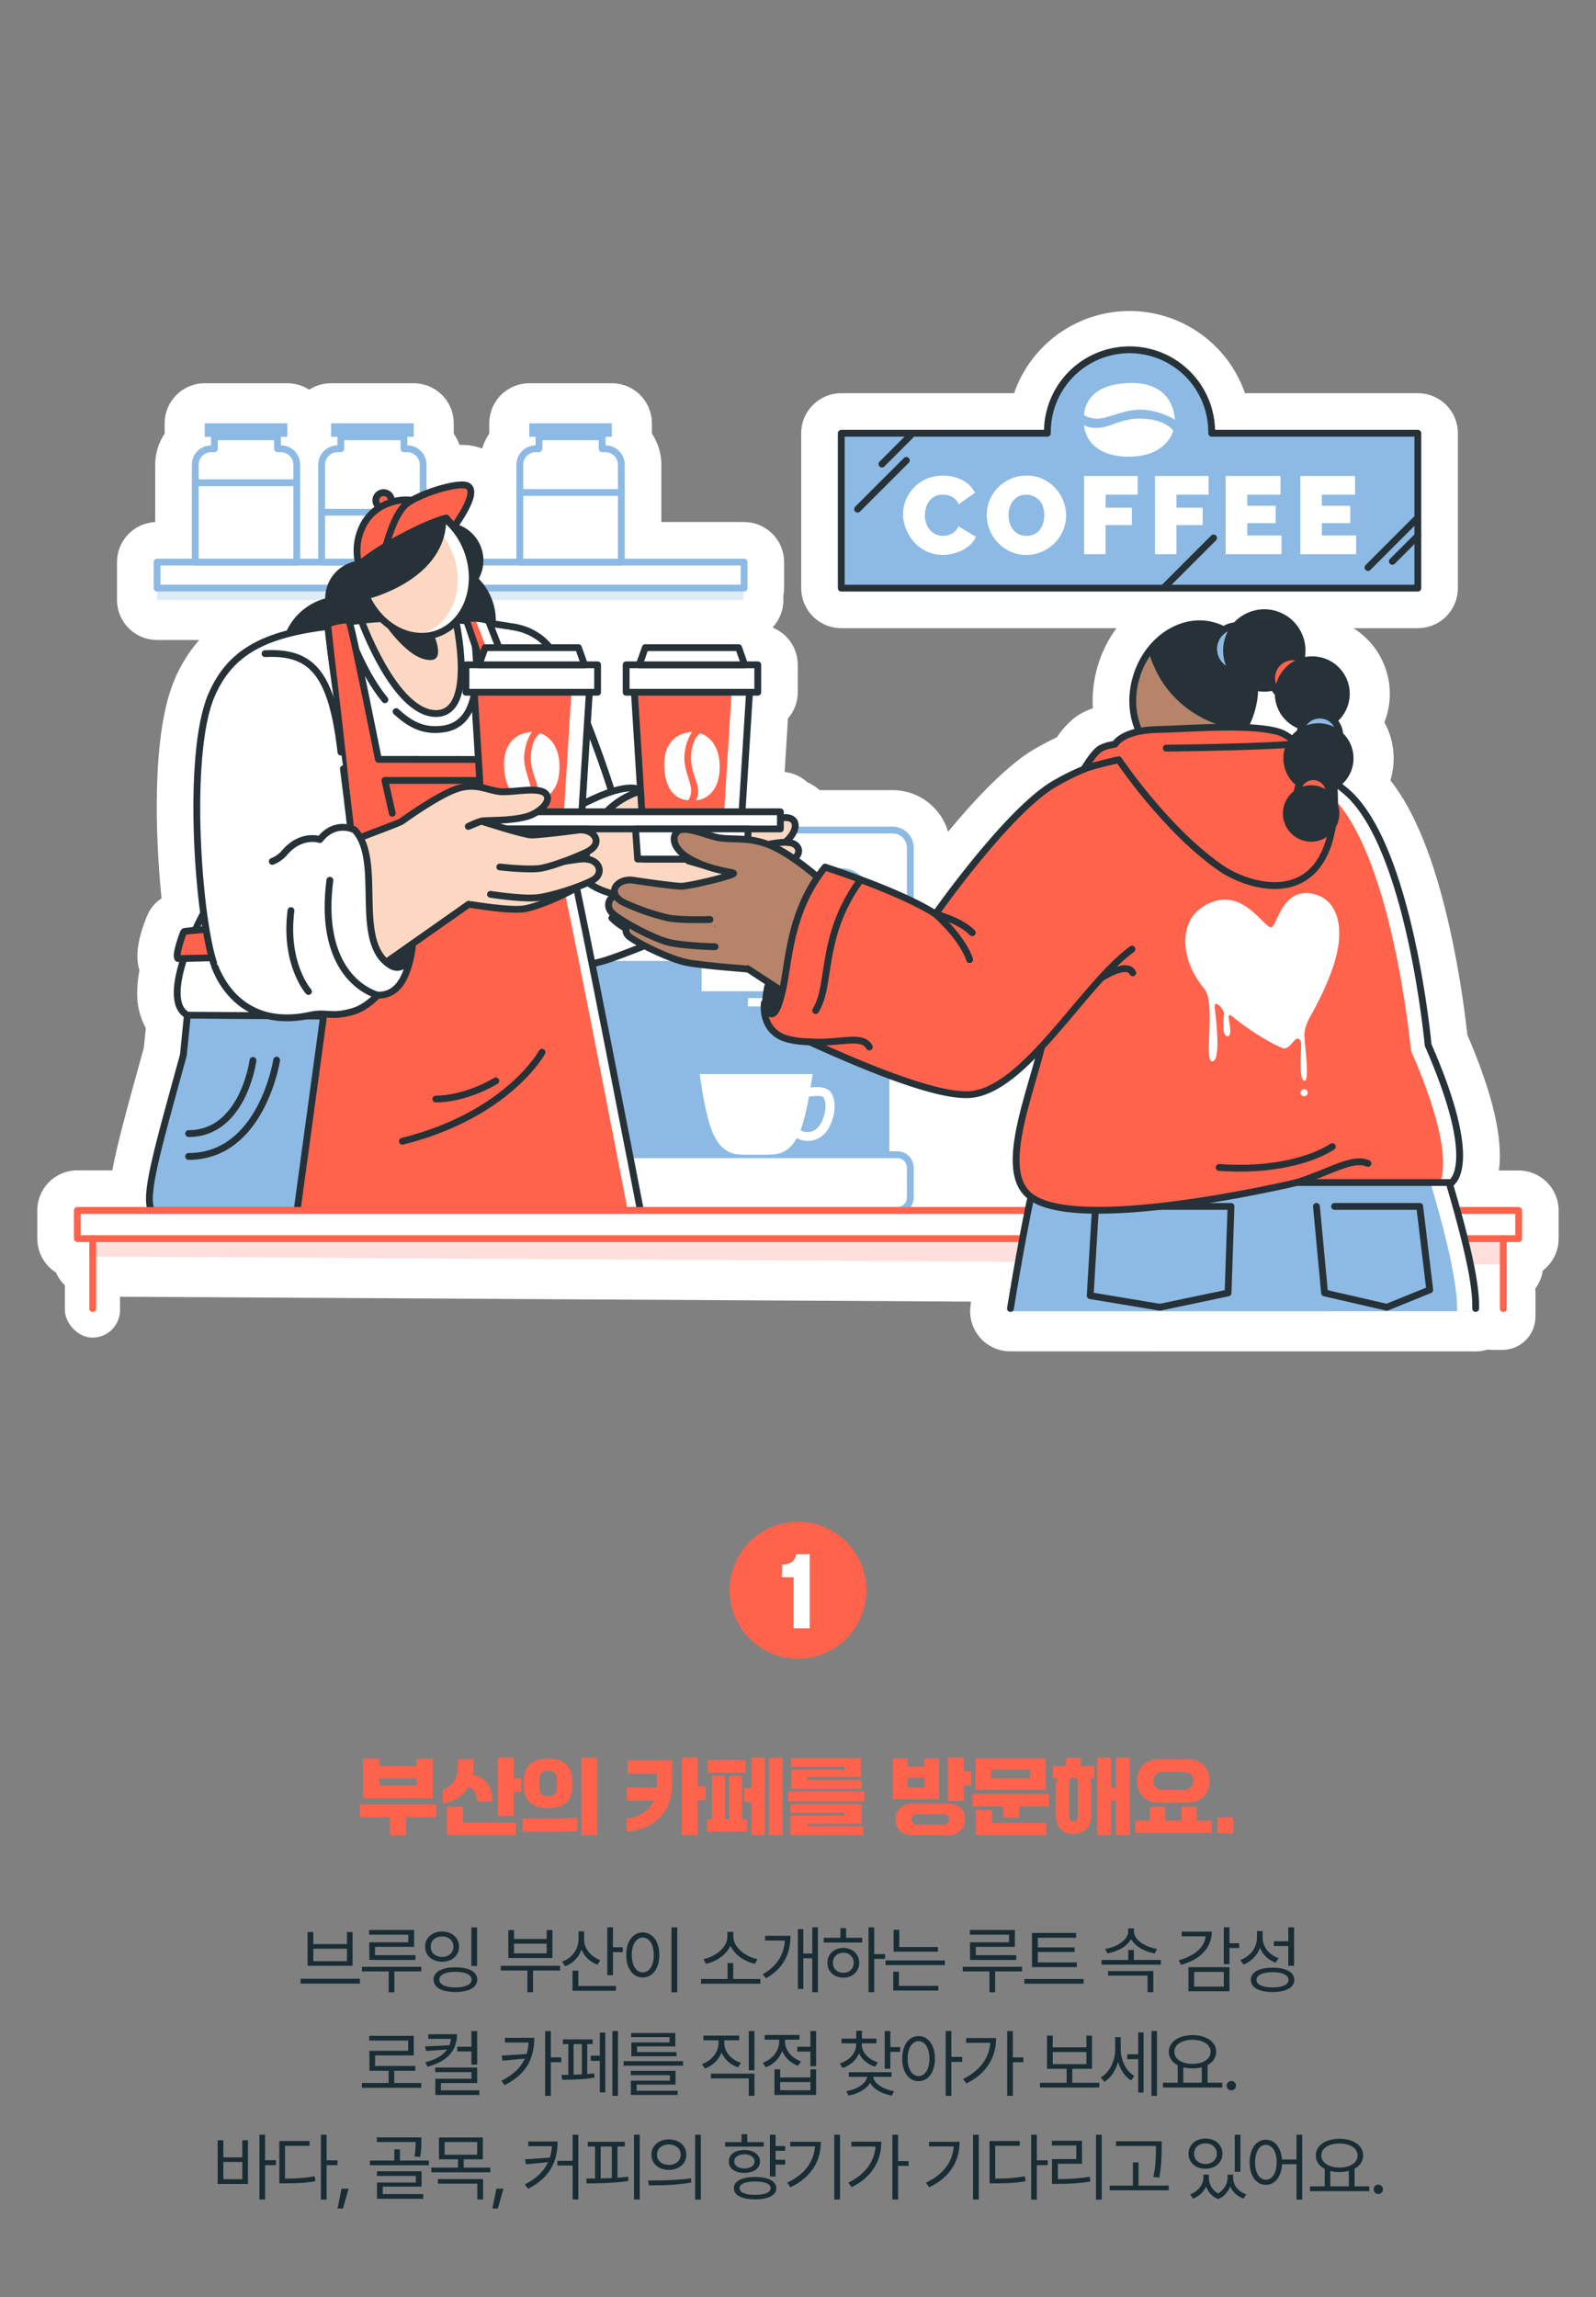 <svg width="385" height="554" viewBox="0 0 385 554" fill="none" xmlns="http://www.w3.org/2000/svg">
<rect x="0" y="0" width="385" height="554" fill="#808080" stroke="none"/>
<path d="M100.5 424.14H104.38V433.7H87.58V424.14H91.48V425.88H100.5V424.14ZM91.48 428.84V430.62H100.5V428.84H91.48ZM86.8 435.14H105.2V438.22H97.94V442.62H94.06V438.22H86.8V435.14ZM123.92 423.86V428.84H125.72V432.12H123.92V437.92H120.12V423.86H123.92ZM113.04 430.92C111.78 433.02 109.58 434.48 106.8 434.9V431.64C109.12 430.82 110.44 428.94 110.46 425.78V424.22H114.22V426.46C114.22 427 114.18 427.52 114.1 428.02C116.94 428.46 118.84 430.8 118.78 434.46H115.1C115.16 432.88 114.34 431.36 113.04 430.92ZM107.82 435.74H111.68V439.56H124.4V442.52H107.82V435.74ZM144.04 442.52H140.24V423.86H144.04V442.52ZM126.38 431.06V429.14C126.38 425.66 128.94 424.08 132.22 424.08C135.5 424.08 138.04 425.66 138.04 429.14V431.06C138.04 434.54 135.5 436.12 132.22 436.12C128.94 436.12 126.38 434.54 126.38 431.06ZM130.1 428.8V431.4C130.1 432.7 131.16 433.18 132.22 433.18C133.28 433.18 134.34 432.7 134.34 431.4V428.8C134.34 427.52 133.28 427.02 132.22 427.02C131.16 427.02 130.1 427.52 130.1 428.8ZM135.06 441.72H126.04V438.54H135.06C137.12 438.54 138.2 438.46 139.26 438.3V441.48C138.2 441.64 137.12 441.72 135.06 441.72ZM168.285 430.84H170.185V434.12H168.285V442.52H164.485V423.86H168.285V430.84ZM158.465 427.74H151.405V424.5H162.185V430.08C162.185 436.88 157.985 441.14 151.165 441.74V438.6C154.445 438.12 156.665 436.62 157.725 434.24H151.225V431.06H158.445C158.465 430.84 158.465 430.62 158.465 430.4V427.74ZM179.525 431.2H181.305V423.86H184.505V442.52H181.305V434.52H179.525V431.2ZM185.505 442.52V423.86H188.805V442.52H185.505ZM170.745 424.44H179.865V427.52H170.745V424.44ZM175.865 428.26H178.985V438.78H180.165V441.72H170.545V438.78H171.745V428.26H174.865V438.78H175.865V428.26ZM207.825 431.36H190.865V426.78H203.725V426.06H190.785V423.96H207.645V428.52H194.765V429.26H207.825V431.36ZM190.125 432.04H208.525V434.42H190.125V432.04ZM208.185 442.52H190.705V437.84H203.745V437.16H190.705V435.1H207.865V439.76H194.825V440.44H208.185V442.52ZM232.471 423.86V427.24H234.271V430.52H232.471V434.32H228.671V423.86H232.471ZM223.031 424.06H226.491V433.86H215.391V424.06H218.891V426.04H223.031V424.06ZM218.891 428.7V431.06H223.031V428.7H218.891ZM220.291 434.94H228.531C231.311 434.94 232.791 436.52 232.791 438.76C232.791 441 231.311 442.58 228.531 442.58H220.291C217.471 442.58 216.031 440.94 216.031 438.76C216.031 436.56 217.471 434.94 220.291 434.94ZM221.251 440.02H227.571C228.491 440.02 228.931 439.52 228.931 438.76C228.931 438 228.491 437.48 227.571 437.48H221.251C220.351 437.48 219.891 438 219.891 438.76C219.891 439.52 220.351 440.02 221.251 440.02ZM235.311 424.04H252.271V431.6H235.311V424.04ZM239.111 428.86H248.471V426.78H239.111V428.86ZM234.591 435.62V432.64H252.991V435.62H245.931V438.32H242.051V435.62H234.591ZM235.431 436.5H239.331V439.64H252.371V442.52H235.431V436.5ZM269.211 431.1V423.86H272.511V442.52H269.211V434.22H268.011V442.52H264.711V423.86H268.011V431.1H269.211ZM257.131 423.94H260.691V425.9H263.931V428.84H262.871C263.131 429.42 263.271 430.1 263.271 430.88V437.28C263.271 440.62 261.731 442.24 258.971 442.24C256.211 442.24 254.651 440.62 254.651 437.28V430.88C254.651 430.1 254.791 429.42 255.051 428.84H253.991V425.9H257.131V423.94ZM259.991 437.96V429.98C259.991 429.06 259.611 428.68 258.971 428.68C258.311 428.68 257.931 429.06 257.931 429.98V437.96C257.931 438.86 258.311 439.26 258.971 439.26C259.611 439.26 259.991 438.86 259.991 437.96ZM286.551 434.74H279.491C276.231 434.74 274.271 432.4 274.271 429.72V429.26C274.271 426.58 276.231 424.24 279.491 424.24H286.551C289.811 424.24 291.791 426.58 291.791 429.26V429.72C291.791 432.4 289.811 434.74 286.551 434.74ZM278.211 429.42V429.58C278.211 430.8 279.051 431.66 280.491 431.66H285.551C286.991 431.66 287.851 430.8 287.851 429.58V429.42C287.851 428.2 286.991 427.32 285.551 427.32H280.491C279.051 427.32 278.211 428.2 278.211 429.42ZM288.671 435.74V439.04H292.231V442.02H273.831V439.04H277.391V435.74H281.071V439.04H284.991V435.74H288.671ZM297.531 442.12H293.651V438.28H297.531V442.12Z" fill="#FF634C"/>
<circle cx="192.5" cy="383.5" r="16.5" fill="#FF634C"/>
<path d="M195.324 392.701H191.448V380.359H188.612V377.32C190.632 377.238 191.754 376.585 192.1 374.81H195.324V392.701Z" fill="white"/>
<path d="M86.813 477.189V478.35H72.504V477.189H86.813ZM75.58 465.922V468.84H83.701V465.922H85.055V474.061H74.192V465.922H75.58ZM75.58 472.953H83.701V469.947H75.58V472.953ZM99.891 465.43V469.49H90.47V471.512H100.225V472.654H89.081V468.4H98.485V466.555H89.046V465.43H99.891ZM101.632 474.307V475.414H95.128V480.459H93.757V475.414H87.323V474.307H101.632ZM115.08 464.814V474.113H113.709V464.814H115.08ZM109.859 474.43C113.111 474.43 115.115 475.52 115.132 477.4C115.115 479.299 113.111 480.389 109.859 480.389C106.572 480.389 104.586 479.299 104.586 477.4C104.586 475.52 106.572 474.43 109.859 474.43ZM109.859 475.52C107.433 475.52 105.974 476.223 105.974 477.4C105.974 478.578 107.433 479.281 109.859 479.281C112.267 479.281 113.761 478.578 113.761 477.4C113.761 476.223 112.267 475.52 109.859 475.52ZM106.642 465.799C109.015 465.816 110.738 467.293 110.738 469.455C110.738 471.617 109.015 473.076 106.642 473.094C104.269 473.076 102.546 471.617 102.546 469.455C102.546 467.293 104.269 465.816 106.642 465.799ZM106.642 466.994C105.043 466.977 103.882 467.979 103.9 469.455C103.882 470.914 105.043 471.916 106.642 471.934C108.224 471.916 109.384 470.914 109.384 469.455C109.384 467.979 108.224 466.977 106.642 466.994ZM135.103 474.078V475.203H128.581V480.424H127.228V475.203H120.794V474.078H135.103ZM123.993 465.447V467.609H131.868V465.447H133.257V472.18H122.622V465.447H123.993ZM123.993 471.055H131.868V468.734H123.993V471.055ZM140.904 467.75C140.886 469.895 142.521 471.881 144.824 472.689L144.121 473.797C142.345 473.155 140.966 471.828 140.271 470.158C139.612 472.03 138.197 473.472 136.351 474.184L135.595 473.076C137.969 472.232 139.533 470.123 139.551 467.697V465.764H140.904V467.75ZM147.865 464.797V469.596H150.22V470.773H147.865V476.346H146.494V464.797H147.865ZM148.586 478.93V480.09H138.109V475.238H139.515V478.93H148.586ZM163.37 464.797V480.459H161.981V464.797H163.37ZM155.055 466.01C157.375 466.027 159.045 468.137 159.045 471.459C159.045 474.781 157.375 476.891 155.055 476.891C152.717 476.891 151.065 474.781 151.065 471.459C151.065 468.137 152.717 466.027 155.055 466.01ZM155.055 467.24C153.491 467.258 152.401 468.91 152.401 471.459C152.401 474.008 153.491 475.66 155.055 475.66C156.62 475.66 157.709 474.008 157.709 471.459C157.709 468.91 156.62 467.258 155.055 467.24ZM183.428 477.242V478.385H169.119V477.242H175.518V473.41H176.871V477.242H183.428ZM176.906 467.064C176.906 469.684 180 471.969 182.725 472.443L182.109 473.586C179.727 473.103 177.214 471.485 176.203 469.227C175.175 471.477 172.679 473.103 170.297 473.586L169.682 472.443C172.406 471.969 175.465 469.684 175.465 467.064V465.869H176.906V467.064ZM197.298 464.797V480.424H195.944V472.25H193.782V479.65H192.464V465.219H193.782V471.107H195.944V464.797H197.298ZM190.688 466.836C190.671 470.809 189.282 474.57 184.782 477.066L183.973 476.1C187.603 474.078 189.106 471.213 189.335 467.979H184.571V466.836H190.688ZM210.886 464.797V471.248H213.505V472.391H210.886V480.424H209.515V464.797H210.886ZM208.003 467.311V468.453H198.704V467.311H202.73V464.99H204.101V467.311H208.003ZM203.433 469.754C205.648 469.754 207.247 471.23 207.265 473.34C207.247 475.449 205.648 476.926 203.433 476.926C201.201 476.926 199.583 475.449 199.601 473.34C199.583 471.23 201.201 469.754 203.433 469.754ZM203.433 470.914C201.974 470.914 200.902 471.934 200.919 473.34C200.902 474.764 201.974 475.766 203.433 475.748C204.874 475.766 205.929 474.764 205.947 473.34C205.929 471.934 204.874 470.914 203.433 470.914ZM226.268 469.543V470.65H215.563V465.377H216.934V469.543H226.268ZM227.92 472.777V473.902H213.611V472.777H227.92ZM226.356 478.895V480.037H215.475V475.502H216.846V478.895H226.356ZM244.814 465.43V469.49H235.392V471.512H245.148V472.654H234.003V468.4H243.408V466.555H233.968V465.43H244.814ZM246.554 474.307V475.414H240.05V480.459H238.679V475.414H232.246V474.307H246.554ZM259.756 473.252V474.377H248.946V466.15H259.58V467.311H250.352V469.631H259.246V470.738H250.352V473.252H259.756ZM261.408 477.242V478.385H247.1V477.242H261.408ZM280.025 472.654V473.797H265.734V472.654H272.168V470.246H273.521V472.654H280.025ZM273.539 465.781C273.539 467.855 276.351 469.596 279.111 469.982L278.549 471.09C276.175 470.677 273.829 469.42 272.853 467.609C271.869 469.429 269.513 470.677 267.123 471.09L266.595 469.982C269.355 469.596 272.15 467.855 272.15 465.781V465.043H273.539V465.781ZM278.215 475.326V480.424H276.826V476.434H267.316V475.326H278.215ZM296.585 464.797V468.629H298.941V469.771H296.585V473.674H295.214V464.797H296.585ZM292.314 465.816C292.296 469.754 289.536 472.566 284.913 473.832L284.351 472.725C288.2 471.688 290.547 469.604 290.837 466.959H285.054V465.816H292.314ZM296.585 474.395V480.213H286.689V474.395H296.585ZM288.06 475.537V479.088H295.214V475.537H288.06ZM304.584 467.258C304.566 469.49 306.148 471.459 308.451 472.232L307.678 473.305C305.955 472.654 304.601 471.389 303.933 469.736C303.257 471.608 301.824 473.067 299.943 473.779L299.187 472.654C301.596 471.811 303.195 469.736 303.213 467.311V465.693H304.584V467.258ZM312.16 464.797V474.061H310.771V469.297H307.291V468.154H310.771V464.797H312.16ZM306.974 474.518C310.226 474.518 312.213 475.59 312.213 477.471C312.213 479.334 310.226 480.389 306.974 480.389C303.723 480.389 301.736 479.334 301.736 477.471C301.736 475.59 303.723 474.518 306.974 474.518ZM306.974 475.607C304.584 475.607 303.09 476.311 303.107 477.471C303.09 478.596 304.584 479.281 306.974 479.281C309.365 479.281 310.842 478.596 310.842 477.471C310.842 476.311 309.365 475.607 306.974 475.607ZM101.623 502.33V503.49H87.314V502.33H93.748V499.377H89.107V494.561H98.459V492.1H89.072V490.957H99.812V495.686H90.478V498.234H100.182V499.377H95.101V502.33H101.623ZM110.237 490.57C110.237 494.49 107.969 497.127 103.118 498.41L102.608 497.32C105.218 496.661 106.923 495.598 107.864 494.244L102.766 494.613L102.538 493.506L108.409 493.242C108.611 492.75 108.734 492.223 108.778 491.678H103.329V490.57H110.237ZM115.106 489.797V497.9H113.717V494.719H110.29V493.576H113.717V489.797H115.106ZM115.106 498.604V502.348H106.37V504.105H115.633V505.213H105.016V501.311H113.735V499.711H104.981V498.604H115.106ZM128.889 491.432C128.871 495.949 127.342 500.08 121.717 502.84L120.943 501.785C123.888 500.361 125.654 498.551 126.604 496.441L121.242 496.951L121.014 495.738L127.025 495.334C127.298 494.455 127.456 493.532 127.518 492.574H121.805V491.432H128.889ZM132.879 489.797V496.16H135.41V497.32H132.879V505.424H131.508V489.797H132.879ZM149.069 489.797V505.424H147.733V489.797H149.069ZM146.011 490.184V504.598H144.692V496.986H142.512V495.738H144.692V490.184H146.011ZM142.969 491.801V492.943H141.651V500.168C142.24 500.133 142.803 500.08 143.321 500.01L143.409 501.029C140.948 501.486 137.661 501.557 135.622 501.557L135.446 500.379L137.098 500.361V492.943H135.78V491.801H142.969ZM138.364 500.344C139.014 500.326 139.7 500.3 140.368 500.256V492.943H138.364V500.344ZM164.749 497.057V498.146H150.441V497.057H164.749ZM162.957 499.395V502.717H153.57V504.211H163.466V505.213H152.181V501.768H161.585V500.432H152.164V499.395H162.957ZM162.904 490.271V493.506H153.675V494.877H163.185V495.879H152.304V492.557H161.515V491.273H152.251V490.271H162.904ZM174.718 492.697C174.718 494.807 176.388 496.723 178.726 497.479L178.022 498.551C176.203 497.936 174.753 496.644 174.05 494.982C173.364 496.767 171.896 498.173 170.042 498.85L169.321 497.777C171.659 496.951 173.329 494.912 173.329 492.697V492.029H169.673V490.904H178.321V492.029H174.718V492.697ZM181.995 489.797V499.254H180.624V489.797H181.995ZM181.995 500.08V505.424H180.624V501.223H171.483V500.08H181.995ZM196.867 489.797V498.287H195.496V494.754H192.332V493.594H195.496V489.797H196.867ZM188.201 499.043V500.994H195.496V499.043H196.867V505.213H186.812V499.043H188.201ZM188.201 504.088H195.496V502.102H188.201V504.088ZM189.361 492.346C189.361 494.35 190.925 496.318 193.211 497.109L192.49 498.182C190.723 497.54 189.361 496.23 188.693 494.613C188.016 496.424 186.575 497.874 184.72 498.551L184 497.461C186.302 496.635 187.972 494.561 187.972 492.346V491.889H184.439V490.746H192.859V491.889H189.361V492.346ZM207.89 493.066C207.89 494.93 209.472 496.652 211.775 497.338L211.124 498.393C209.322 497.856 207.916 496.696 207.239 495.193C206.554 496.846 205.104 498.103 203.249 498.709L202.564 497.619C204.884 496.916 206.536 495.123 206.536 493.066V492.768H203.003V491.625H206.536V489.727H207.925V491.625H211.423V492.768H207.89V493.066ZM214.78 489.797V493.664H217.136V494.824H214.78V498.885H213.409V489.797H214.78ZM215.062 499.729V500.854H210.632C210.86 502.488 213.154 503.895 215.659 504.299L215.15 505.371C212.856 504.993 210.781 503.859 209.894 502.295C208.997 503.851 206.941 504.958 204.673 505.354L204.146 504.299C206.668 503.895 208.936 502.515 209.173 500.854H204.761V499.729H215.062ZM221.584 491.01C223.887 491.027 225.521 493.137 225.539 496.459C225.521 499.781 223.887 501.891 221.584 501.891C219.263 501.891 217.646 499.781 217.646 496.459C217.646 493.137 219.263 491.027 221.584 491.01ZM221.584 492.24C220.037 492.258 218.947 493.91 218.947 496.459C218.947 499.008 220.037 500.66 221.584 500.66C223.148 500.66 224.203 499.008 224.203 496.459C224.203 493.91 223.148 492.258 221.584 492.24ZM229.494 489.797V496.037H232.113V497.232H229.494V505.424H228.123V489.797H229.494ZM244.331 489.797V496.16H246.862V497.32H244.331V505.424H242.96V489.797H244.331ZM240.288 491.484C240.288 495.914 238.213 499.939 233.116 502.453L232.342 501.363C236.385 499.351 238.583 496.345 238.899 492.645H233.063V491.484H240.288ZM265.18 502.277V503.42H250.871V502.277H257.305V498.902H252.559V490.904H253.947V493.734H262.068V490.904H263.422V498.902H258.658V502.277H265.18ZM253.947 497.777H262.068V494.859H253.947V497.777ZM270.348 494.244C270.348 496.723 271.561 499.412 273.635 500.643L272.844 501.715C271.341 500.801 270.26 499.131 269.716 497.232C269.135 499.307 267.975 501.091 266.411 502.049L265.532 501.012C267.694 499.746 269.012 496.969 269.012 494.297V491.273H270.348V494.244ZM279.102 489.797V505.424H277.766V489.797H279.102ZM275.868 490.131V504.633H274.567V496.582H271.913V495.404H274.567V490.131H275.868ZM294.853 502.26V503.42H280.544V502.26H284.095V498.041C282.759 497.347 281.951 496.222 281.951 494.807C281.951 492.381 284.324 490.799 287.663 490.781C291.003 490.799 293.376 492.381 293.376 494.807C293.376 496.195 292.594 497.312 291.302 498.006V502.26H294.853ZM287.663 491.924C285.097 491.906 283.287 493.066 283.287 494.807C283.287 496.547 285.097 497.725 287.663 497.725C290.212 497.725 292.04 496.547 292.04 494.807C292.04 493.066 290.212 491.906 287.663 491.924ZM285.449 502.26H289.913V498.533C289.237 498.718 288.481 498.814 287.663 498.814C286.864 498.814 286.117 498.727 285.449 498.551V502.26ZM297.033 504.105C296.418 504.105 295.891 503.596 295.908 502.963C295.891 502.348 296.418 501.838 297.033 501.838C297.649 501.838 298.158 502.348 298.158 502.963C298.158 503.596 297.649 504.105 297.033 504.105ZM63.95 514.797V520.949H66.57V522.145H63.95V530.424H62.58V514.797H63.95ZM53.878 516.133V520.264H58.449V516.133H59.82V526.68H52.507V516.133H53.878ZM53.878 525.52H58.449V521.371H53.878V525.52ZM78.787 514.797V520.984H81.406V522.145H78.787V530.459H77.416V514.797H78.787ZM74.674 516.326V517.469H68.75V525.379C71.58 525.379 73.584 525.247 75.904 524.816L76.08 526.012C73.637 526.451 71.58 526.539 68.609 526.539H67.379V516.326H74.674ZM84.097 527.822L82.725 532.604H81.425L82.391 527.822H84.097ZM101.641 515.447V516.449C101.641 517.469 101.641 518.664 101.342 520.176L99.971 520.035C100.261 518.603 100.27 517.539 100.27 516.572H90.918V515.447H101.641ZM103.451 521.037V522.162H89.231V521.037H95.119V518.33H96.473V521.037H103.451ZM101.694 523.621V527.33H92.325V529.123H102.098V530.248H90.936V526.346H100.322V524.746H90.918V523.621H101.694ZM116.478 515.465V520.738H111.854V522.742H118.288V523.867H104.05V522.742H110.483V520.738H105.895V515.465H116.478ZM107.249 516.572V519.631H115.106V516.572H107.249ZM116.53 525.502V530.424H115.142V526.609H105.632V525.502H116.53ZM121.453 527.822L120.082 532.604H118.781L119.748 527.822H121.453ZM134.515 516.432C134.497 520.949 132.898 525.08 127.378 527.84L126.587 526.785C129.461 525.344 131.236 523.542 132.212 521.424L126.886 521.934L126.64 520.738L132.634 520.334C132.915 519.464 133.082 518.541 133.144 517.574H127.431V516.432H134.515ZM139.507 514.797V530.424H138.136V522.232H134.462V521.09H138.136V514.797H139.507ZM154.326 514.797V530.424H152.937V514.797H154.326ZM150.722 516.502V517.645H148.947V525.168C149.826 525.106 150.696 525.027 151.531 524.922L151.619 525.959C148.209 526.486 144.447 526.539 141.547 526.557L141.389 525.379L143.551 525.361V517.645H141.793V516.502H150.722ZM144.904 525.344C145.783 525.326 146.688 525.291 147.594 525.238V517.645H144.904V525.344ZM161.358 515.939C163.819 515.939 165.559 517.434 165.559 519.613C165.559 521.793 163.819 523.287 161.358 523.287C158.897 523.287 157.122 521.793 157.139 519.613C157.122 517.434 158.897 515.939 161.358 515.939ZM161.358 517.152C159.688 517.152 158.475 518.154 158.493 519.613C158.475 521.072 159.688 522.074 161.358 522.074C163.01 522.074 164.206 521.072 164.206 519.613C164.206 518.154 163.01 517.152 161.358 517.152ZM169.057 514.797V530.459H167.686V514.797H169.057ZM156.331 525.836C159.213 525.836 163.186 525.818 166.649 525.309L166.754 526.328C163.186 526.996 159.336 527.014 156.524 527.014L156.331 525.836ZM189.414 517.539V518.682H187.094V520.844H189.414V522.004H187.094V524.887H185.723V514.797H187.094V517.539H189.414ZM182.154 524.992C185.336 524.992 187.27 525.994 187.27 527.699C187.27 529.404 185.336 530.389 182.154 530.389C178.973 530.389 177.021 529.404 177.039 527.699C177.021 525.994 178.973 524.992 182.154 524.992ZM182.154 526.082C179.816 526.082 178.393 526.662 178.41 527.699C178.393 528.719 179.816 529.316 182.154 529.316C184.492 529.316 185.898 528.719 185.898 527.699C185.898 526.662 184.492 526.082 182.154 526.082ZM184.229 516.59V517.68H174.912V516.59H178.885V514.674H180.256V516.59H184.229ZM179.57 518.488C181.82 518.488 183.314 519.578 183.332 521.248C183.314 522.936 181.82 524.008 179.57 524.008C177.303 524.008 175.791 522.936 175.809 521.248C175.791 519.578 177.303 518.488 179.57 518.488ZM179.57 519.525C178.094 519.543 177.109 520.229 177.127 521.248C177.109 522.268 178.094 522.936 179.57 522.936C181.029 522.936 182.014 522.268 182.031 521.248C182.014 520.229 181.029 519.543 179.57 519.525ZM202.634 514.797V530.424H201.245V514.797H202.634ZM198.01 516.502C197.993 521.002 195.901 524.975 190.663 527.488L189.907 526.363C194.134 524.359 196.288 521.362 196.604 517.627H190.628V516.502H198.01ZM216.644 514.797V521.16H219.175V522.32H216.644V530.424H215.273V514.797H216.644ZM212.601 516.484C212.601 520.914 210.527 524.939 205.429 527.453L204.656 526.363C208.699 524.351 210.896 521.345 211.212 517.645H205.376V516.484H212.601ZM236.104 514.797V530.424H234.716V514.797H236.104ZM231.481 516.502C231.464 521.002 229.372 524.975 224.134 527.488L223.378 526.363C227.605 524.359 229.759 521.362 230.075 517.627H224.099V516.502H231.481ZM250.115 514.797V520.984H252.734V522.145H250.115V530.459H248.744V514.797H250.115ZM246.002 516.326V517.469H240.078V525.379C242.908 525.379 244.912 525.247 247.232 524.816L247.408 526.012C244.964 526.451 242.908 526.539 239.937 526.539H238.707V516.326H246.002ZM265.76 514.797V530.459H264.389V514.797H265.76ZM261.014 516.256V521.811H255.178V525.502C257.771 525.502 260.082 525.388 262.877 524.939L263.018 526.1C260.135 526.557 257.762 526.662 255.073 526.662H253.772V520.686H259.625V517.398H253.737V516.256H261.014ZM280.228 516.379V517.943C280.21 519.859 280.21 522.004 279.647 525.15L278.241 524.992C278.839 522.004 278.839 519.807 278.839 517.943V517.521H269.206V516.379H280.228ZM281.933 527.066V528.209H267.694V527.066H273.284V521.477H274.638V527.066H281.933ZM291.62 525.291C291.62 526.671 292.358 528.139 293.852 528.982C295.329 528.06 296.12 526.504 296.12 525.291V524.43H297.473V525.291C297.473 526.891 298.651 528.508 300.655 529.193L299.969 530.213C298.405 529.659 297.306 528.569 296.77 527.26C296.287 528.525 295.329 529.721 293.887 530.336C292.367 529.756 291.4 528.604 290.934 527.295C290.38 528.561 289.299 529.65 287.805 530.213L287.102 529.193C289.071 528.455 290.266 526.785 290.284 525.291V524.43H291.62V525.291ZM299.231 514.814V523.744H297.86V514.814H299.231ZM290.793 515.729C293.166 515.729 294.889 517.205 294.889 519.385C294.889 521.529 293.166 523.006 290.793 523.006C288.42 523.006 286.698 521.529 286.698 519.385C286.698 517.205 288.42 515.729 290.793 515.729ZM290.793 516.906C289.194 516.889 288.034 517.926 288.051 519.385C288.034 520.826 289.194 521.846 290.793 521.863C292.375 521.846 293.536 520.826 293.536 519.385C293.536 517.926 292.375 516.889 290.793 516.906ZM305.366 516.01C307.493 516.027 309.023 517.847 309.251 520.773H312.749V514.797H314.12V530.459H312.749V521.916H309.269C309.102 524.975 307.546 526.891 305.366 526.891C303.064 526.891 301.446 524.781 301.446 521.459C301.446 518.137 303.064 516.027 305.366 516.01ZM305.366 517.24C303.82 517.258 302.765 518.91 302.765 521.459C302.765 524.008 303.82 525.66 305.366 525.66C306.896 525.66 307.968 524.008 307.968 521.459C307.968 518.91 306.896 517.258 305.366 517.24ZM330.31 527.26V528.42H316.002V527.26H319.553V523.041C318.217 522.347 317.408 521.222 317.408 519.807C317.408 517.381 319.781 515.799 323.121 515.781C326.461 515.799 328.834 517.381 328.834 519.807C328.834 521.195 328.052 522.312 326.76 523.006V527.26H330.31ZM323.121 516.924C320.555 516.906 318.744 518.066 318.744 519.807C318.744 521.547 320.555 522.725 323.121 522.725C325.67 522.725 327.498 521.547 327.498 519.807C327.498 518.066 325.67 516.906 323.121 516.924ZM320.906 527.26H325.371V523.533C324.694 523.718 323.938 523.814 323.121 523.814C322.321 523.814 321.574 523.727 320.906 523.551V527.26ZM332.491 529.105C331.876 529.105 331.348 528.596 331.366 527.963C331.348 527.348 331.876 526.838 332.491 526.838C333.106 526.838 333.616 527.348 333.616 527.963C333.616 528.596 333.106 529.105 332.491 529.105Z" fill="#192D35"/>
<rect x="351.919" y="303.366" width="18.476" height="22.172" rx="8" fill="white"/>
<g clip-path="url(#clip0_468_593)">
<rect x="15.651" y="303.366" width="13.303" height="19.215" rx="6.651" fill="white"/>
<path d="M202.935 151.492C200.374 151.492 197.917 150.474 196.105 148.664C194.294 146.853 193.275 144.397 193.274 141.835V104.48C193.274 101.918 194.292 99.46 196.104 97.649C197.915 95.837 200.373 94.819 202.935 94.819H244.622C246.63 89.031 250.391 84.012 255.382 80.46C260.374 76.909 266.348 75 272.474 75C278.6 75 284.574 76.909 289.566 80.46C294.557 84.012 298.318 89.031 300.326 94.819H342.023C344.584 94.82 347.04 95.839 348.851 97.65C350.662 99.462 351.679 101.919 351.679 104.48V141.835C351.679 144.396 350.662 146.852 348.851 148.663C347.04 150.474 344.584 151.492 342.023 151.492H202.935Z" fill="white"/>
<path d="M342.023 104.48H292.29C292.332 101.852 291.85 99.241 290.872 96.801C289.895 94.361 288.442 92.139 286.597 90.266C284.753 88.392 282.555 86.905 280.13 85.889C277.705 84.874 275.103 84.351 272.474 84.351C269.845 84.351 267.243 84.874 264.818 85.889C262.393 86.905 260.195 88.392 258.351 90.266C256.506 92.139 255.053 94.361 254.076 96.801C253.098 99.241 252.616 101.852 252.658 104.48H202.935V141.835H342.023V104.48Z" fill="white"/>
<path d="M243.678 325.885C242.287 325.884 240.913 325.583 239.649 325.002C238.386 324.421 237.262 323.574 236.356 322.519C235.45 321.464 234.782 320.226 234.399 318.889C234.015 317.553 233.925 316.149 234.133 314.774C234.133 314.482 234.192 314.185 234.24 313.893L22.312 312.681C20.44 312.669 18.612 312.115 17.049 311.086C15.486 310.056 14.256 308.595 13.507 306.879C12.127 306.009 10.989 304.803 10.201 303.374C9.413 301.945 9 300.339 9 298.707L9 291.893C9 289.332 10.017 286.876 11.828 285.065C13.639 283.254 16.095 282.237 18.656 282.237H27.096C28.22 276.09 30.625 267.383 34.397 253.755L34.694 252.669L35.18 247.938C33.747 245.334 33.027 242.398 33.092 239.426C33.1 237.61 33.282 235.799 33.637 234.019C32.878 231.585 32.99 228.621 33.978 225.17C34.439 223.523 35.017 221.912 35.706 220.347C36.44 218.836 37.57 217.552 38.977 216.633C37.429 201.764 36.572 176.815 42.096 163.922C43.555 160.426 45.568 157.189 48.059 154.334H37.886C35.327 154.334 32.873 153.319 31.062 151.511C29.25 149.704 28.23 147.251 28.225 144.692V135.552C28.225 133.066 29.183 130.676 30.9 128.879C32.617 127.081 34.96 126.014 37.443 125.9V112.049C37.441 109.381 38.234 106.773 39.721 104.558V102.081C39.722 100.811 39.973 99.554 40.459 98.382C40.946 97.209 41.659 96.144 42.558 95.247C43.456 94.35 44.523 93.639 45.697 93.155C46.87 92.671 48.127 92.422 49.397 92.424H69.323C71.191 92.42 73.02 92.961 74.584 93.982C76.155 92.959 77.991 92.418 79.865 92.424H99.791C102.353 92.424 104.809 93.442 106.621 95.252C108.433 97.063 109.451 99.519 109.452 102.081V104.558C110.023 105.412 110.495 106.328 110.859 107.289H111.404C113.08 107.269 114.744 107.573 116.305 108.184C116.692 106.896 117.271 105.673 118.023 104.558V102.081C118.025 99.521 119.042 97.066 120.851 95.256C122.661 93.445 125.115 92.427 127.675 92.424H147.601C150.162 92.424 152.618 93.442 154.429 95.253C156.24 97.064 157.257 99.52 157.257 102.081V104.558C158.744 106.773 159.538 109.381 159.535 112.049V125.891H179.49C182.052 125.892 184.508 126.91 186.319 128.722C188.129 130.534 189.147 132.99 189.147 135.552V141.811C189.149 142.412 189.093 143.012 188.981 143.602V144.692C188.986 147.108 188.08 149.436 186.445 151.214L186.577 151.438C188.317 152.182 189.801 153.421 190.844 155.001C191.887 156.581 192.442 158.432 192.442 160.326V166.945C192.443 169.27 191.603 171.518 190.076 173.272L189.278 186.165C191.295 186.384 193.192 187.236 194.695 188.599C195.791 189.087 196.805 189.744 197.698 190.545H215.332C218.345 190.547 221.277 191.525 223.688 193.332C226.099 195.14 227.86 197.68 228.706 200.572C235.005 192.96 242.938 184.442 249.635 180.582C251.455 179.536 253.208 178.636 254.916 177.818C256.101 176.056 257.534 174.475 259.17 173.121C260.518 172.111 262.024 171.333 263.628 170.819C263.413 167.281 263.837 163.733 264.879 160.345C268.125 149.705 277.071 141.884 287.136 140.877H287.263C287.667 140.838 288.076 140.808 288.47 140.794H288.791H289.833H290.217C290.558 140.794 290.874 140.828 291.191 140.852L291.677 140.896C291.969 140.925 292.29 140.969 292.612 141.018C292.772 141.018 292.913 141.061 293.059 141.086L293.352 141.139C295.78 139.339 298.592 138.126 301.567 137.594C304.543 137.063 307.601 137.228 310.503 138.077C313.404 138.925 316.069 140.435 318.289 142.486C320.509 144.537 322.224 147.075 323.299 149.9C325.6 150.787 327.703 152.12 329.486 153.824C331.27 155.527 332.698 157.567 333.689 159.825C334.68 162.084 335.214 164.516 335.26 166.982C335.306 169.448 334.864 171.898 333.958 174.192C335.738 177.427 336.48 181.131 336.085 184.802C335.963 185.945 335.735 187.074 335.403 188.175C341.434 195.831 346.199 207.848 349.893 224.654C351.683 232.881 353.043 241.196 353.967 249.564C360.109 263.873 362.62 274.552 361.579 282.271H366.353C368.906 282.279 371.352 283.297 373.156 285.103C374.96 286.909 375.975 289.355 375.981 291.908V298.722C375.982 300.211 375.639 301.68 374.977 303.014C374.316 304.348 373.355 305.511 372.17 306.412C371.903 308.184 371.15 309.848 369.993 311.217C368.836 312.586 367.322 313.607 365.618 314.165C365.618 314.696 365.618 315.139 365.618 315.557C365.618 315.806 365.618 316.044 365.618 316.244C365.617 318.805 364.599 321.261 362.787 323.072C360.975 324.883 358.519 325.9 355.957 325.9L243.678 325.885ZM235.559 282.252C235.363 279.314 235.504 276.363 235.978 273.457C235.355 273.544 234.722 273.603 234.085 273.632C233.739 273.632 233.389 273.656 233.024 273.656C230.576 273.62 228.138 273.338 225.747 272.814C227.995 275.177 229.248 278.314 229.247 281.575V282.237L235.559 282.252Z" fill="white"/>
<path d="M351.538 291.908C350.968 289.849 350.326 287.6 349.591 285.177H350.199C350.199 285.143 350.414 284.982 350.71 284.568C352.049 282.704 354.867 275.686 344.49 252.017C344.49 252.017 340.159 204.806 325.075 191.178C324.954 191.071 324.837 190.959 324.715 190.857C324.228 190.433 323.742 190.029 323.211 189.64L323.177 189.616L323.382 189.47C324.396 188.654 325.209 187.615 325.755 186.434C326.301 185.252 326.567 183.96 326.531 182.659C326.496 181.358 326.159 180.082 325.549 178.932C324.938 177.783 324.07 176.79 323.012 176.032C322.854 175.435 322.583 174.875 322.213 174.382C323.699 173.187 324.768 171.553 325.268 169.713C325.768 167.874 325.673 165.924 324.998 164.141C324.322 162.359 323.1 160.836 321.506 159.79C319.912 158.745 318.029 158.23 316.125 158.32C315.676 158.348 315.231 158.408 314.791 158.5C315.165 156.291 314.78 154.02 313.697 152.058C312.614 150.096 310.898 148.559 308.829 147.697C306.761 146.836 304.461 146.701 302.306 147.315C300.151 147.929 298.267 149.256 296.963 151.078C296.356 151.235 295.78 151.493 295.259 151.842C294.644 151.545 294.006 151.298 293.351 151.102L292.982 150.976H292.889C292.665 150.912 292.441 150.849 292.217 150.796L291.994 150.752C291.809 150.708 291.624 150.674 291.439 150.64L291.195 150.606C291.014 150.577 290.834 150.552 290.655 150.533H290.412C290.227 150.533 290.047 150.504 289.862 150.499H289.638C289.443 150.499 289.244 150.499 289.044 150.499H288.859C288.63 150.499 288.397 150.523 288.168 150.547H288.1C282.031 151.151 276.312 156.057 274.126 163.202C272.738 167.542 272.977 172.239 274.798 176.416C270.067 177.389 268.996 179.497 268.996 179.497C268.996 179.497 266.315 179.852 265.103 180.796C263.531 182.013 261.559 185.386 261.559 185.386C262.002 185.245 262.484 185.104 262.986 184.963C260.028 186.046 257.176 187.396 254.463 188.998C243.191 195.481 225.665 220.463 225.665 220.463C223.714 219.22 221.685 218.103 219.59 217.12V204.426C219.59 203.297 219.142 202.214 218.343 201.415C217.544 200.616 216.461 200.168 215.332 200.168H191.639C192.344 198.167 191.152 196.668 188.232 197.335V195.768H178.984L180.785 166.945H182.775V160.325H179.617L178.157 156.183H155.666L154.206 160.325H151.047V166.945H153.037L154.532 190.793C154.166 190.878 153.805 190.984 153.451 191.11C153.451 190.798 153.451 190.482 153.451 190.171C153.451 190.171 151.889 189.513 147.581 190.881C145.805 185.337 143.77 179.643 141.702 174.435L142.189 166.93H144.179V160.311H140.996L139.536 156.169H132.625C132.474 155.979 132.318 155.789 132.172 155.624C129.693 152.876 126.23 151.218 122.535 151.01V150.961C121.586 150.8 120.588 150.65 119.615 150.508C119.615 150.236 119.639 149.958 119.639 149.681C119.642 147.974 119.342 146.28 118.753 144.678H179.349V141.796H179.515V135.552H149.879V112.048C149.876 111.035 149.472 110.064 148.755 109.348C148.038 108.632 147.066 108.229 146.053 108.228H145.25V105.337H147.601V102.081H127.675V105.337H130.016V108.228H129.218C128.205 108.229 127.235 108.632 126.519 109.349C125.804 110.065 125.402 111.036 125.402 112.048V135.552H116.597C116.597 135.42 116.597 135.289 116.597 135.157C116.591 133.175 115.941 131.247 114.743 129.667C113.545 128.086 111.866 126.939 109.959 126.397C111.38 124.357 115.176 118.522 112.791 117.212C111.331 116.4 106.079 117.675 102.05 119.369V112.068C102.048 111.055 101.645 110.084 100.929 109.368C100.213 108.651 99.242 108.248 98.229 108.247H97.426V105.337H99.772V102.081H79.865V105.337H82.211V108.228H81.408C80.395 108.229 79.424 108.632 78.708 109.348C77.992 110.064 77.589 111.036 77.587 112.048V135.552H71.586V112.048C71.585 111.035 71.181 110.063 70.464 109.346C69.747 108.63 68.774 108.228 67.761 108.228H66.958V105.337H69.308V102.081H49.397V105.337H51.738V108.228H50.92C49.908 108.229 48.937 108.632 48.222 109.349C47.507 110.065 47.105 111.036 47.105 112.048V135.552H37.886V144.692H77.276C75.351 145.401 73.598 146.509 72.131 147.943C70.665 149.377 69.519 151.106 68.768 153.015C59.316 155.643 54.191 160.272 50.984 167.733C46.394 178.412 46.905 203.696 49.124 220.215C48.545 221.257 47.815 222.697 47.056 224.352C46.141 224.396 45.23 224.507 44.33 224.683C44.15 225.043 42.096 230.587 42.943 231.171L44.364 231.137C42.461 236.924 41.654 242.906 45.197 244.814L44.223 254.47C37.555 278.655 34.888 288.053 36.489 291.908H18.656V298.722H22.365V303.039L245.673 304.314C244.578 310.5 243.756 315.562 243.726 315.572H243.77C243.702 316.005 243.663 316.243 243.658 316.243H355.991V315.591C355.991 313.834 355.991 311.172 354.721 304.942L362.635 304.986V298.707H366.344V291.893L351.538 291.908ZM307.578 166.463C307.374 168.447 307.838 170.443 308.896 172.135C309.954 173.826 311.545 175.117 313.419 175.803C313.182 175.952 312.955 176.114 312.737 176.289C312.15 176.767 311.63 177.32 311.189 177.935C310.464 177.388 309.664 176.947 308.814 176.625C306.663 175.9 303.611 175.555 300.18 175.428C300.423 174.985 300.667 174.528 300.866 174.06C301.227 173.27 301.535 172.457 301.791 171.627C302.305 169.964 302.599 168.241 302.667 166.502C304.282 166.9 305.97 166.887 307.578 166.463ZM233.647 263.985C239.487 263.722 245.44 258.699 251.275 252.401C248.355 264.418 241.361 281.288 247.708 287.766C248.006 288.081 248.332 288.37 248.681 288.627C248.457 289.645 248.224 290.749 247.99 291.908H216.475C217.301 291.907 218.093 291.578 218.677 290.994C219.26 290.41 219.589 289.619 219.59 288.793V281.59C219.59 280.763 219.262 279.971 218.678 279.387C218.094 278.803 217.302 278.475 216.475 278.475H214.529V259.332C221.946 262.087 229.154 264.19 233.647 263.985ZM108.644 126.105L108.401 126.066C108.153 125.827 107.914 125.579 107.647 125.379C107.647 125.224 107.647 125.073 107.647 124.893L108.644 126.105Z" fill="white"/>
<path d="M342.023 104.48V141.835H202.935V104.48H252.658C252.616 101.852 253.098 99.241 254.076 96.801C255.053 94.361 256.506 92.139 258.351 90.266C260.195 88.392 262.393 86.905 264.818 85.889C267.243 84.874 269.845 84.351 272.474 84.351C275.103 84.351 277.705 84.874 280.13 85.889C282.555 86.905 284.753 88.392 286.597 90.266C288.442 92.139 289.895 94.361 290.872 96.801C291.85 99.241 292.332 101.852 292.29 104.48H342.023Z" fill="#8DBAE4" stroke="#263238" stroke-width="1.646" stroke-linecap="round" stroke-linejoin="round"/>
<path d="M217.824 124.065C217.837 121.685 218.748 119.398 220.374 117.66C221.236 116.754 222.266 116.024 223.406 115.509C224.809 114.918 226.324 114.64 227.845 114.693C229.366 114.746 230.857 115.129 232.216 115.816C233.482 116.499 234.52 117.538 235.204 118.804L231.242 121.622C231.09 121.197 230.851 120.807 230.541 120.478C230.261 120.185 229.931 119.943 229.568 119.763C229.22 119.588 228.85 119.462 228.468 119.388C228.103 119.321 227.734 119.287 227.363 119.286C226.737 119.269 226.115 119.403 225.552 119.678C224.988 119.952 224.499 120.359 224.127 120.863C223.777 121.345 223.517 121.886 223.358 122.459C223.191 123.033 223.106 123.628 223.104 124.226C223.102 124.867 223.201 125.504 223.396 126.114C223.578 126.695 223.867 127.237 224.248 127.711C224.62 128.171 225.087 128.546 225.616 128.811C226.181 129.093 226.805 129.235 227.436 129.224C227.803 129.224 228.169 129.183 228.526 129.103C228.903 129.024 229.265 128.889 229.602 128.704C229.949 128.518 230.263 128.276 230.532 127.988C230.819 127.677 231.041 127.311 231.184 126.913L235.408 129.439C235.116 130.143 234.676 130.777 234.119 131.298C233.541 131.851 232.885 132.317 232.172 132.68C231.42 133.056 230.626 133.34 229.806 133.527C229.009 133.716 228.192 133.814 227.373 133.819C226.046 133.834 224.733 133.548 223.533 132.982C222.397 132.444 221.377 131.69 220.53 130.762C219.694 129.846 219.034 128.783 218.583 127.628C218.105 126.5 217.847 125.29 217.824 124.065Z" fill="white"/>
<path d="M247.562 133.819C246.219 133.837 244.889 133.556 243.668 132.996C242.536 132.476 241.516 131.74 240.665 130.831C239.83 129.938 239.169 128.896 238.718 127.759C238.26 126.629 238.026 125.421 238.027 124.201C238.02 122.971 238.258 121.752 238.728 120.614C239.682 118.305 241.5 116.459 243.795 115.47C245.013 114.94 246.33 114.673 247.659 114.686C249.002 114.669 250.332 114.95 251.553 115.509C252.687 116.032 253.707 116.773 254.556 117.689C255.391 118.586 256.051 119.631 256.503 120.77C256.947 121.897 257.177 123.097 257.179 124.309C257.182 125.535 256.938 126.75 256.464 127.881C255.994 129.008 255.317 130.036 254.468 130.913C253.596 131.802 252.564 132.519 251.426 133.026C250.209 133.563 248.892 133.834 247.562 133.819ZM243.283 124.255C243.281 124.88 243.371 125.501 243.551 126.1C243.717 126.672 243.987 127.208 244.349 127.681C244.707 128.148 245.164 128.529 245.688 128.796C246.293 129.081 246.954 129.229 247.623 129.229C248.291 129.229 248.952 129.081 249.557 128.796C250.085 128.521 250.545 128.13 250.901 127.652C251.251 127.167 251.511 126.623 251.67 126.046C251.836 125.449 251.921 124.831 251.923 124.211C251.923 123.585 251.833 122.962 251.655 122.362C251.49 121.792 251.216 121.259 250.847 120.795C250.219 120.074 249.372 119.579 248.436 119.385C247.5 119.191 246.527 119.308 245.664 119.719C245.137 119.991 244.679 120.377 244.32 120.848C243.963 121.327 243.697 121.868 243.537 122.444C243.368 123.033 243.283 123.643 243.283 124.255Z" fill="white"/>
<path d="M261.516 133.663V114.793H274.457V119.291H266.699V122.425H273.026V126.625H266.699V133.644L261.516 133.663Z" fill="white"/>
<path d="M278.604 133.663V114.793H291.546V119.291H283.788V122.425H290.115V126.625H283.788V133.644L278.604 133.663Z" fill="white"/>
<path d="M309.14 129.142V133.663H295.673V114.793H308.882V119.291H300.876V121.968H307.729V126.168H300.876V129.142H309.14Z" fill="white"/>
<path d="M327.134 129.142V133.663H313.681V114.793H326.886V119.291H318.865V121.968H325.723V126.168H318.865V129.142H327.134Z" fill="white"/>
<path d="M261.54 102.587C261.54 102.587 263.166 103.56 265.891 103.073C268.617 102.587 271.698 100.474 276.711 101.039C281.724 101.604 283.019 103.891 283.019 103.891C283.019 103.891 281.559 110.131 272.287 110.131C263.015 110.131 261.54 104.237 261.54 102.587Z" fill="white"/>
<path d="M261.54 100.119C261.54 100.119 263.336 101.438 266.295 100.762C269.517 100.022 272.958 98.129 277.606 99.034C281.456 99.783 283.418 101.248 283.418 101.248C283.418 101.248 283.52 92.059 272.476 92.356C261.175 92.658 261.54 100.119 261.54 100.119Z" fill="white"/>
<path d="M212.747 111.917L219.59 105.074" stroke="#263238" stroke-width="1.646" stroke-linecap="round" stroke-linejoin="round"/>
<path d="M335.875 135.372L342.023 129.225" stroke="#263238" stroke-width="1.646" stroke-linecap="round" stroke-linejoin="round"/>
<path d="M206.868 122.785L218.627 111.031" stroke="#263238" stroke-width="1.646" stroke-linecap="round" stroke-linejoin="round"/>
<path d="M280.994 141.485L292.748 129.731" stroke="#263238" stroke-width="1.646" stroke-linecap="round" stroke-linejoin="round"/>
<path d="M329.996 136.856L341.75 125.102" stroke="#263238" stroke-width="1.646" stroke-linecap="round" stroke-linejoin="round"/>
<path opacity="0.3" d="M179.334 141.811H37.886V144.697H179.334V141.811Z" fill="#8DBAE4"/>
<path d="M179.5 135.552H37.886V141.811H179.5V135.552Z" fill="white" stroke="#8DBAE4" stroke-width="1.646" stroke-linecap="round" stroke-linejoin="round"/>
<path d="M71.586 112.049V135.552H47.105V112.049C47.105 111.036 47.507 110.065 48.222 109.349C48.938 108.632 49.908 108.229 50.92 108.228H51.724V105.337H66.958V108.228H67.761C68.775 108.228 69.747 108.63 70.464 109.347C71.181 110.063 71.585 111.035 71.586 112.049Z" fill="white" stroke="#8DBAE4" stroke-width="1.646" stroke-linecap="round" stroke-linejoin="round"/>
<path d="M69.308 102.081H49.382V105.337H69.308V102.081Z" fill="#8DBAE4"/>
<path d="M47.105 116.419H71.586" stroke="#8DBAE4" stroke-width="1.646" stroke-linecap="round" stroke-linejoin="round"/>
<path d="M102.069 112.049V135.552H77.587V112.049C77.589 111.036 77.992 110.065 78.708 109.348C79.424 108.632 80.395 108.229 81.408 108.228H82.211V105.337H97.445V108.228H98.248C99.261 108.229 100.232 108.632 100.949 109.348C101.665 110.065 102.068 111.036 102.069 112.049Z" fill="white" stroke="#8DBAE4" stroke-width="1.646" stroke-linecap="round" stroke-linejoin="round"/>
<path d="M99.791 102.081H79.865V105.337H99.791V102.081Z" fill="#8DBAE4"/>
<path d="M77.587 123.53H102.069" stroke="#8DBAE4" stroke-width="1.646" stroke-linecap="round" stroke-linejoin="round"/>
<path d="M149.879 112.049V135.552H125.397V112.049C125.397 111.035 125.8 110.064 126.516 109.347C127.233 108.631 128.204 108.228 129.218 108.228H130.021V105.337H145.255V108.228H146.058C147.071 108.231 148.041 108.634 148.757 109.35C149.473 110.066 149.876 111.036 149.879 112.049Z" fill="white" stroke="#8DBAE4" stroke-width="1.646" stroke-linecap="round" stroke-linejoin="round"/>
<path d="M147.601 102.081H127.675V105.337H147.601V102.081Z" fill="#8DBAE4"/>
<path d="M125.397 118.77H149.879" stroke="#8DBAE4" stroke-width="1.646" stroke-linecap="round" stroke-linejoin="round"/>
<path d="M214.543 232.553H96.949V278.474H214.543V232.553Z" fill="#8DBAE4"/>
<path d="M215.332 200.167H96.156C93.803 200.167 91.897 202.074 91.897 204.426V228.295C91.897 230.647 93.803 232.553 96.156 232.553H215.332C217.684 232.553 219.59 230.647 219.59 228.295V204.426C219.59 202.074 217.684 200.167 215.332 200.167Z" fill="white" stroke="#8DBAE4" stroke-width="1.646" stroke-linecap="round" stroke-linejoin="round"/>
<path d="M155.082 206.125H124.02V226.591H155.082V206.125Z" fill="white" stroke="#8DBAE4" stroke-width="1.646" stroke-linecap="round" stroke-linejoin="round"/>
<path d="M113.488 221.303C116.219 218.572 116.219 214.144 113.488 211.412C110.756 208.681 106.328 208.681 103.596 211.412C100.865 214.144 100.865 218.572 103.596 221.303C106.328 224.035 110.756 224.035 113.488 221.303Z" fill="#8DBAE4"/>
<path d="M209.398 219.062C210.889 215.499 209.209 211.402 205.646 209.91C202.083 208.419 197.985 210.099 196.494 213.662C195.003 217.225 196.683 221.323 200.246 222.814C203.809 224.305 207.907 222.626 209.398 219.062Z" fill="#8DBAE4"/>
<path d="M170.69 216.36C170.69 216.809 170.557 217.247 170.308 217.62C170.059 217.993 169.705 218.284 169.29 218.456C168.876 218.627 168.42 218.672 167.98 218.585C167.54 218.497 167.136 218.281 166.819 217.964C166.501 217.647 166.285 217.243 166.198 216.803C166.11 216.363 166.155 215.907 166.327 215.492C166.499 215.078 166.789 214.724 167.162 214.475C167.535 214.225 167.974 214.092 168.422 214.092C169.024 214.092 169.601 214.331 170.026 214.757C170.452 215.182 170.69 215.759 170.69 216.36Z" fill="#8DBAE4"/>
<path d="M180.147 216.36C180.147 216.809 180.014 217.247 179.765 217.62C179.516 217.993 179.162 218.284 178.747 218.456C178.333 218.627 177.877 218.672 177.437 218.585C176.997 218.497 176.593 218.281 176.275 217.964C175.958 217.647 175.742 217.243 175.655 216.803C175.567 216.363 175.612 215.907 175.784 215.492C175.955 215.078 176.246 214.724 176.619 214.475C176.992 214.225 177.431 214.092 177.879 214.092C178.177 214.092 178.472 214.151 178.747 214.265C179.022 214.379 179.272 214.546 179.483 214.757C179.694 214.967 179.861 215.217 179.975 215.492C180.089 215.768 180.147 216.063 180.147 216.36Z" fill="#8DBAE4"/>
<path d="M189.604 216.36C189.604 216.809 189.471 217.247 189.222 217.62C188.973 217.993 188.618 218.284 188.204 218.456C187.79 218.627 187.333 218.672 186.894 218.585C186.454 218.497 186.049 218.281 185.732 217.964C185.415 217.647 185.199 217.243 185.112 216.803C185.024 216.363 185.069 215.907 185.241 215.492C185.412 215.078 185.703 214.724 186.076 214.475C186.449 214.225 186.887 214.092 187.336 214.092C187.938 214.092 188.514 214.331 188.94 214.757C189.365 215.182 189.604 215.759 189.604 216.36Z" fill="#8DBAE4"/>
<path d="M216.475 278.475H95.012C93.291 278.475 91.897 279.869 91.897 281.59V288.793C91.897 290.513 93.291 291.908 95.012 291.908H216.475C218.196 291.908 219.59 290.513 219.59 288.793V281.59C219.59 279.869 218.196 278.475 216.475 278.475Z" fill="white" stroke="#8DBAE4" stroke-width="1.646" stroke-linecap="round" stroke-linejoin="round"/>
<path d="M143.06 232.553H112.232V239.873H143.06V232.553Z" fill="white" stroke="#8DBAE4" stroke-width="1.646" stroke-linecap="round" stroke-linejoin="round"/>
<path d="M131.87 239.874H123.421V243.534H131.87V239.874Z" fill="white" stroke="#8DBAE4" stroke-width="1.646" stroke-linecap="round" stroke-linejoin="round"/>
<path d="M188.066 239.874H179.617V243.534H188.066V239.874Z" fill="white" stroke="#8DBAE4" stroke-width="1.646" stroke-linecap="round" stroke-linejoin="round"/>
<path d="M199.251 232.553H168.422V239.873H199.251V232.553Z" fill="white" stroke="#8DBAE4" stroke-width="1.646" stroke-linecap="round" stroke-linejoin="round"/>
<path d="M200.482 263.504C199.845 262.53 198.647 262.224 197.484 262.17C196.834 262.151 196.183 262.179 195.537 262.253C195.839 260.359 196.024 259.016 196.024 259.016H168.797C168.797 259.016 169.62 265.674 170.958 270.357C171.99 273.983 173.645 277.526 177.237 278.261C178.565 278.538 180.396 278.465 182.391 278.465C184.387 278.465 186.221 278.538 187.545 278.261C189.706 277.818 191.171 276.363 192.208 274.479C192.5 274.636 192.807 274.765 193.123 274.863C194.122 275.19 195.193 275.229 196.213 274.975C197.233 274.721 198.161 274.185 198.891 273.428C200.837 271.432 202.371 266.385 200.482 263.504ZM197.231 271.953C196.717 272.513 196.026 272.878 195.274 272.988C194.523 273.098 193.756 272.946 193.104 272.556C193.381 271.841 193.619 271.096 193.829 270.357C194.354 268.517 194.802 266.37 195.148 264.443L195.532 264.404C195.917 264.355 196.253 264.331 196.554 264.312C198.161 264.224 198.53 264.467 198.603 264.594C199.791 266.351 198.818 270.361 197.231 271.953Z" fill="white"/>
<path d="M149.806 291.888H89.872C83.623 261.002 80.186 244.731 80.186 244.731H143.663L143.926 254.884C146.087 263.426 149.791 291.864 149.806 291.888Z" fill="#8DBAE4" stroke="#263238" stroke-width="1.646" stroke-linecap="round" stroke-linejoin="round"/>
<path d="M127.271 255.643C127.271 255.643 129.641 273.442 142.846 273.442" stroke="#263238" stroke-width="1.646" stroke-linecap="round" stroke-linejoin="round"/>
<path d="M121.576 255.73C121.576 255.73 125.178 278.956 142.812 278.956" stroke="#263238" stroke-width="1.646" stroke-linecap="round" stroke-linejoin="round"/>
<path d="M109.72 244.76H45.202L44.228 254.47C37.56 278.655 34.893 288.053 36.494 291.908H97.465L99.441 280.061L106.299 278.528L108.859 263.357" fill="#8DBAE4"/>
<path d="M109.72 244.76H45.202L44.228 254.47C37.56 278.655 34.893 288.053 36.494 291.908H97.465L99.441 280.061L106.299 278.528L108.859 263.357" stroke="#263238" stroke-width="1.646" stroke-linecap="round" stroke-linejoin="round"/>
<path d="M61.029 255.726C61.029 255.726 58.693 273.374 45.503 273.374" stroke="#263238" stroke-width="1.646" stroke-linecap="round" stroke-linejoin="round"/>
<path d="M66.739 255.658C66.739 255.658 63.137 278.884 45.503 278.884" stroke="#263238" stroke-width="1.646" stroke-linecap="round" stroke-linejoin="round"/>
<path d="M100.293 275.223L102.634 261.352" stroke="#263238" stroke-width="1.646" stroke-linecap="round" stroke-linejoin="round"/>
<path d="M87.03 252.343V260.651H118.715" stroke="#263238" stroke-width="1.646" stroke-linecap="round" stroke-linejoin="round"/>
<path d="M94.554 255.726C94.554 256.111 94.44 256.487 94.226 256.807C94.012 257.127 93.708 257.377 93.352 257.524C92.997 257.672 92.605 257.71 92.228 257.635C91.85 257.56 91.503 257.375 91.231 257.102C90.958 256.83 90.773 256.483 90.698 256.105C90.623 255.728 90.661 255.336 90.809 254.981C90.956 254.625 91.206 254.321 91.526 254.107C91.846 253.893 92.222 253.779 92.607 253.779C93.124 253.779 93.619 253.984 93.984 254.349C94.349 254.714 94.554 255.209 94.554 255.726Z" stroke="#263238" stroke-width="1.646" stroke-linecap="round" stroke-linejoin="round"/>
<path d="M87.589 153.448C92.64 153.448 96.735 149.354 96.735 144.303C96.735 139.252 92.64 135.158 87.589 135.158C82.538 135.158 78.444 139.252 78.444 144.303C78.444 149.354 82.538 153.448 87.589 153.448Z" fill="#263238"/>
<path d="M82.245 172.766C90.239 172.766 96.72 166.285 96.72 158.291C96.72 150.297 90.239 143.816 82.245 143.816C74.251 143.816 67.77 150.297 67.77 158.291C67.77 166.285 74.251 172.766 82.245 172.766Z" fill="#263238"/>
<path d="M105.135 164.17C113.13 164.17 119.61 157.69 119.61 149.696C119.61 141.701 113.13 135.221 105.135 135.221C97.141 135.221 90.66 141.701 90.66 149.696C90.66 157.69 97.141 164.17 105.135 164.17Z" fill="#263238"/>
<path d="M113.938 141.622C117.51 138.051 117.51 132.261 113.938 128.689C110.367 125.118 104.576 125.118 101.005 128.689C97.433 132.261 97.433 138.051 101.005 141.622C104.576 145.194 110.367 145.194 113.938 141.622Z" fill="#263238"/>
<path d="M153.417 217.188C152.337 231.921 133.598 237.722 124.307 225.589C117.376 216.531 106.469 178.378 106.333 162.774C106.24 152.115 123.956 146.338 132.157 155.639C139.56 164.029 154.171 206.899 153.417 217.188Z" fill="white" stroke="#263238" stroke-width="1.646" stroke-linecap="round" stroke-linejoin="round"/>
<path d="M122.014 221.836C125.874 229.662 133.613 235.337 145.8 231.677C149.937 230.441 161.628 225.588 161.628 225.588C166.641 225.306 168.247 220.643 168.953 215.251C168.953 215.251 167.614 219.972 164.086 218.117C154.59 213.124 153.441 202.82 153.441 190.185C153.441 190.185 148.774 188.209 133.311 198.162" fill="white"/>
<path d="M122.014 221.836C125.874 229.662 133.613 235.337 145.8 231.677C149.937 230.441 161.628 225.588 161.628 225.588C166.641 225.306 168.247 220.643 168.953 215.251C168.953 215.251 167.614 219.972 164.086 218.117C154.59 213.124 153.441 202.82 153.441 190.185C153.441 190.185 148.774 188.209 133.311 198.162" stroke="#263238" stroke-width="1.646" stroke-linecap="round" stroke-linejoin="round"/>
<path d="M161.628 225.589C161.628 225.589 153.441 227.238 147.601 221.398" stroke="#263238" stroke-width="1.646" stroke-linecap="round" stroke-linejoin="round"/>
<path d="M169.824 212.185L163.229 217.811C163.229 217.811 165.58 220.001 168.432 217.543C170.432 215.82 169.824 212.185 169.824 212.185Z" fill="#263238"/>
<path d="M133.365 177.248C133.034 180.037 139.541 192.302 139.541 200.791C139.541 203.356 137.054 207.118 137.054 207.118C139.453 222.999 147.104 244.244 142.812 248.707C135.263 256.568 98.034 245.179 98.034 245.179L45.197 244.814C38.086 240.969 48.506 220.746 50.108 218.58C50.108 218.58 51.943 171.972 65.897 158.101C74.92 149.126 87.76 149.525 98.019 149.126C102.273 148.956 113.565 149.452 122.487 150.976" fill="white"/>
<path d="M133.365 177.248C133.034 180.037 139.541 192.302 139.541 200.791C139.541 203.356 137.054 207.118 137.054 207.118C139.453 222.999 147.104 244.244 142.812 248.707C135.263 256.568 98.034 245.179 98.034 245.179L45.197 244.814C38.086 240.969 48.506 220.746 50.108 218.58C50.108 218.58 51.943 171.972 65.897 158.101C74.92 149.126 87.76 149.525 98.019 149.126C102.273 148.956 113.565 149.452 122.487 150.976" stroke="#263238" stroke-width="1.646" stroke-linecap="round" stroke-linejoin="round"/>
<path d="M98.034 245.184C87.151 240.317 81.9 237.231 79.651 239.694" stroke="#263238" stroke-width="1.646" stroke-linecap="round" stroke-linejoin="round"/>
<path d="M95.552 171.607C98.638 174.401 101.796 176.475 106.746 175.827C111.438 175.209 117.361 171.632 113.911 150.1" stroke="#263238" stroke-width="1.646" stroke-linecap="round" stroke-linejoin="round"/>
<path d="M83.228 150.1C84.917 154.743 88.022 162.856 92.846 168.741" stroke="#263238" stroke-width="1.646" stroke-linecap="round" stroke-linejoin="round"/>
<path d="M107.472 217.217C107.472 217.217 116.977 214.978 126.818 218.04" stroke="#263238" stroke-width="1.646" stroke-linecap="round" stroke-linejoin="round"/>
<path d="M108.153 222.206C108.153 222.206 112.329 219.334 117.376 219.057" stroke="#263238" stroke-width="1.646" stroke-linecap="round" stroke-linejoin="round"/>
<path d="M42.943 231.171L80.06 230.334L71.669 291.908H154.488C154.488 291.908 140.154 217.699 137.687 207.755C132.196 185.629 117.863 149.778 117.863 149.778C118.276 149.973 117.045 148.897 112.373 149.126L123.942 183.157L91.279 183.123C91.279 183.123 84.664 149.851 84.124 149.578C83.584 149.306 79.379 150.026 79.106 150.659C78.833 151.292 85.015 198.401 84.177 202.844C83.34 207.288 81.126 221.87 81.126 221.87C81.126 221.87 44.515 224.303 44.33 224.683C44.145 225.063 42.096 230.587 42.943 231.171Z" fill="#FF634C"/>
<path d="M154.488 291.908H151.426C151.426 291.908 137.093 217.699 134.625 207.756C129.174 185.805 115.025 150.324 114.806 149.783C115.093 149.915 114.519 149.384 112.373 149.18V149.121C117.031 148.898 118.272 149.963 117.873 149.783C118.092 150.338 132.24 185.8 137.691 207.756C140.154 217.699 154.488 291.908 154.488 291.908Z" fill="white"/>
<path d="M42.943 231.171L80.06 230.334L71.669 291.908H154.488C154.488 291.908 140.154 217.699 137.687 207.755C132.196 185.629 117.863 149.778 117.863 149.778C118.276 149.973 117.045 148.897 112.373 149.126L123.942 183.157L91.279 183.123C91.279 183.123 84.664 149.851 84.124 149.578C83.584 149.306 79.379 150.026 79.106 150.659C78.833 151.292 85.015 198.401 84.177 202.844C83.34 207.288 81.126 221.87 81.126 221.87C81.126 221.87 44.515 224.303 44.33 224.683C44.145 225.063 42.096 230.587 42.943 231.171Z" stroke="#263238" stroke-width="1.646" stroke-linecap="round" stroke-linejoin="round"/>
<path d="M94.632 196.133L92.846 188.209H125.894L130.084 204.684" stroke="#263238" stroke-width="1.646" stroke-linecap="round" stroke-linejoin="round"/>
<path d="M105.369 202.309C105.369 202.309 115.283 199.389 120.832 194.668" stroke="#263238" stroke-width="1.646" stroke-linecap="round" stroke-linejoin="round"/>
<path d="M105.369 196.469C105.369 196.469 108.401 197.247 114.334 195.982" stroke="#263238" stroke-width="1.646" stroke-linecap="round" stroke-linejoin="round"/>
<path d="M130.756 253.764C130.756 253.764 122.521 268.852 97.07 275.223" stroke="#263238" stroke-width="1.646" stroke-linecap="round" stroke-linejoin="round"/>
<path d="M105.135 265.042C105.135 265.042 111.706 265.29 119.605 260.661" stroke="#263238" stroke-width="1.646" stroke-linecap="round" stroke-linejoin="round"/>
<path d="M87.151 149.618C87.151 149.618 95.211 172.075 105.16 172.075C115.108 172.075 109.881 149.379 109.881 149.379C109.881 149.379 95.479 148.494 87.151 149.618Z" fill="#FCD8C3" stroke="#263238" stroke-width="1.646" stroke-linecap="round" stroke-linejoin="round"/>
<path d="M104.395 152.465C104.395 152.465 107.515 158.933 104.05 159.162C98.613 159.513 92.539 150.1 92.539 150.1L104.395 152.465Z" fill="#263238"/>
<path d="M87.638 141.957C84.874 133.581 88.3 124.888 95.294 122.532C102.288 120.177 110.202 125.063 112.966 133.435C115.731 141.806 112.305 150.504 105.31 152.859C98.316 155.215 90.407 150.328 87.638 141.957Z" fill="#FCD8C3"/>
<path d="M105.31 152.874C103.396 153.515 101.345 153.636 99.368 153.224C100.352 153.178 101.325 152.996 102.259 152.684C108.888 150.45 112.134 142.205 109.516 134.267C106.897 126.329 99.387 121.7 92.758 123.929C92.593 123.987 92.422 124.046 92.272 124.114C93.196 123.44 94.219 122.911 95.304 122.547C102.298 120.196 110.212 125.078 112.976 133.449C115.741 141.821 112.309 150.503 105.31 152.874Z" fill="white"/>
<path d="M87.638 141.957C84.874 133.581 88.3 124.888 95.294 122.532C102.288 120.177 110.202 125.063 112.966 133.435C115.731 141.806 112.305 150.504 105.31 152.859C98.316 155.215 90.407 150.328 87.638 141.957Z" stroke="#263238" stroke-width="1.646" stroke-linecap="round" stroke-linejoin="round"/>
<path d="M88.791 144.43C88.791 144.43 107.871 139.859 107.647 124.912C107.647 124.912 98.842 117.057 91.225 124.294C82.245 132.826 88.791 144.43 88.791 144.43Z" fill="#263238"/>
<path d="M94.408 120.522C94.439 120.892 94.359 121.263 94.178 121.588C93.998 121.913 93.726 122.177 93.395 122.347C93.065 122.517 92.692 122.585 92.323 122.543C91.954 122.501 91.605 122.35 91.322 122.11C91.038 121.87 90.832 121.551 90.73 121.194C90.627 120.837 90.633 120.458 90.746 120.104C90.859 119.75 91.075 119.438 91.365 119.207C91.656 118.975 92.008 118.835 92.379 118.804C92.875 118.764 93.368 118.922 93.748 119.244C94.129 119.566 94.366 120.026 94.408 120.522Z" fill="#FF634C" stroke="#263238" stroke-width="1.646" stroke-linecap="round" stroke-linejoin="round"/>
<path d="M86.587 136.223C86.587 136.223 94.136 129.55 107.647 124.912C107.647 124.912 101.023 117.577 92.379 121.938C86.562 124.873 85.282 131.814 86.587 136.223Z" fill="#FF634C" stroke="#263238" stroke-width="1.646" stroke-linecap="round" stroke-linejoin="round"/>
<path d="M93.109 131.653C93.109 131.653 94.875 124.572 97.664 121.861C100.249 119.344 110.616 115.986 112.811 117.188C115.731 118.78 109.467 127.073 109.467 127.073L107.647 124.912C102.069 126.363 93.109 131.653 93.109 131.653Z" fill="#FF634C" stroke="#263238" stroke-width="1.646" stroke-linecap="round" stroke-linejoin="round"/>
<path d="M82.839 185.396C85.068 203.044 88.714 230.616 83.472 237.372C74.419 249.053 57.374 247.437 51.87 233.181C47.854 222.776 44.822 182.077 50.984 167.733C55.116 158.111 62.436 153.205 78.113 151.209" fill="white"/>
<path d="M82.839 185.396C85.068 203.044 88.714 230.616 83.472 237.372C74.419 249.053 57.374 247.437 51.87 233.181C47.854 222.776 44.822 182.077 50.984 167.733C55.116 158.111 62.436 153.205 78.113 151.209" stroke="#263238" stroke-width="1.646" stroke-linecap="round" stroke-linejoin="round"/>
<path d="M63.935 157.634C74.998 157.079 80.04 162.014 82.245 181.376" stroke="#263238" stroke-width="1.646" stroke-linecap="round" stroke-linejoin="round"/>
<path d="M158.158 216.322C161.823 216.059 178.721 209.79 180.58 208.841C183.528 207.348 186.32 205.564 188.913 203.516C193.118 200.348 192.714 196.269 188.173 197.35C182.776 198.63 181.233 199.194 179.592 199.374C173.947 200.002 171.362 200.08 165.964 198.202C160.567 196.323 142.714 195.685 139.283 205.2C136.854 211.975 145.484 217.232 158.158 216.322Z" fill="#FCD8C3" stroke="#263238" stroke-width="1.646" stroke-linecap="round" stroke-linejoin="round"/>
<path d="M171.313 203.034C171.313 203.034 177.977 204.937 180.245 204.718C182.513 204.499 190.149 201.798 192.13 203.974C194.111 206.149 190.071 208.456 188.275 209.425C186.479 210.393 180.736 213.318 179.164 213.606C177.592 213.893 169.43 212.734 166.023 214.487" fill="#FCD8C3"/>
<path d="M171.313 203.034C171.313 203.034 177.977 204.937 180.245 204.718C182.513 204.499 190.149 201.798 192.13 203.974C194.111 206.149 190.071 208.456 188.275 209.425C186.479 210.393 180.736 213.318 179.164 213.606C177.592 213.893 169.43 212.734 166.023 214.487" stroke="#263238" stroke-width="1.646" stroke-linecap="round" stroke-linejoin="round"/>
<path d="M166.042 207.604C166.042 207.604 171.644 209.274 173.883 209.688C176.122 210.101 185.375 209.201 186.679 211.853C187.983 214.506 183.467 215.596 181.471 216.029C179.476 216.463 171.985 217.743 170.394 217.933C168.447 218.156 158.902 216.721 155.067 216.424" fill="#FCD8C3"/>
<path d="M166.042 207.604C166.042 207.604 171.644 209.274 173.883 209.688C176.122 210.101 185.375 209.201 186.679 211.853C187.983 214.506 183.467 215.596 181.471 216.029C179.476 216.463 171.985 217.743 170.394 217.933C168.447 218.156 158.902 216.721 155.067 216.424" stroke="#263238" stroke-width="1.646" stroke-linecap="round" stroke-linejoin="round"/>
<path d="M141.648 201.652C143.97 198.673 146.394 193.899 153.242 191.197C157.058 189.689 167.167 190.088 169.921 189.294C175.275 187.751 177.344 187.255 178.381 188.077C179.417 188.9 178.838 191.854 175.46 194.025C170.91 196.945 165.337 197.919 165.337 197.919C164.047 199.379 166.31 200.98 166.31 200.98" fill="#FCD8C3"/>
<path d="M141.648 201.652C143.97 198.673 146.394 193.899 153.242 191.197C157.058 189.689 167.167 190.088 169.921 189.294C175.275 187.751 177.344 187.255 178.381 188.077C179.417 188.9 178.838 191.854 175.46 194.025C170.91 196.945 165.337 197.919 165.337 197.919C164.047 199.379 166.31 200.98 166.31 200.98" stroke="#263238" stroke-width="1.646" stroke-linecap="round" stroke-linejoin="round"/>
<path d="M178.288 207.181H155.549L152.93 165.266H180.907L178.288 207.181Z" fill="#FF634C"/>
<path d="M180.907 165.266L178.288 207.181H155.549L152.925 165.266H180.907Z" fill="white"/>
<path d="M176.589 165.266L173.971 207.181H155.549L152.925 165.266H176.589Z" fill="#FF634C"/>
<path d="M178.288 207.181H155.549L152.93 165.266H180.907L178.288 207.181Z" stroke="#263238" stroke-width="1.646" stroke-linecap="round" stroke-linejoin="round"/>
<path d="M182.795 160.325H151.042V166.944H182.795V160.325Z" fill="white" stroke="#263238" stroke-width="1.646" stroke-linecap="round" stroke-linejoin="round"/>
<path d="M178.176 156.184H155.661L154.201 160.326H179.636L178.176 156.184Z" fill="white" stroke="#263238" stroke-width="1.646" stroke-linecap="round" stroke-linejoin="round"/>
<path d="M167.931 192.979C168.411 191.959 168.537 190.808 168.291 189.708C167.931 187.659 166.344 185.328 166.758 181.575C167.172 177.823 168.909 176.844 168.909 176.844C168.909 176.844 173.606 177.954 173.606 184.914C173.606 191.874 169.172 192.979 167.931 192.979Z" fill="white"/>
<path d="M166.072 192.979C166.393 192.449 166.601 191.858 166.685 191.243C166.769 190.629 166.726 190.004 166.558 189.407C165.999 186.973 164.577 184.394 165.259 180.899C165.507 179.34 166.074 177.849 166.923 176.519C166.923 176.519 160.012 176.441 160.236 184.744C160.465 193.271 166.072 192.979 166.072 192.979Z" fill="white"/>
<path d="M139.648 207.181H116.909L114.29 165.266H142.266L139.648 207.181Z" fill="#FF634C"/>
<path d="M142.267 165.266L139.648 207.181H116.909L114.285 165.266H142.267Z" fill="white"/>
<path d="M137.949 165.266L135.331 207.181H116.909L114.285 165.266H137.949Z" fill="#FF634C"/>
<path d="M139.648 207.181H116.909L114.29 165.266H142.266L139.648 207.181Z" stroke="#263238" stroke-width="1.646" stroke-linecap="round" stroke-linejoin="round"/>
<path d="M144.155 160.325H112.402V166.944H144.155V160.325Z" fill="white" stroke="#263238" stroke-width="1.646" stroke-linecap="round" stroke-linejoin="round"/>
<path d="M139.536 156.184H117.021L115.561 160.326H140.996L139.536 156.184Z" fill="white" stroke="#263238" stroke-width="1.646" stroke-linecap="round" stroke-linejoin="round"/>
<path d="M129.291 192.979C129.771 191.959 129.897 190.808 129.651 189.708C129.291 187.659 127.704 185.328 128.118 181.575C128.532 177.823 130.269 176.844 130.269 176.844C130.269 176.844 134.966 177.954 134.966 184.914C134.966 191.874 130.532 192.979 129.291 192.979Z" fill="white"/>
<path d="M127.432 192.979C127.753 192.449 127.961 191.858 128.045 191.243C128.129 190.629 128.086 190.004 127.918 189.407C127.359 186.973 125.937 184.394 126.619 180.899C126.867 179.34 127.433 177.849 128.283 176.519C128.283 176.519 121.372 176.441 121.596 184.744C121.825 193.271 127.432 192.979 127.432 192.979Z" fill="white"/>
<path d="M188.251 195.768H106.951V199.905H188.251V195.768Z" fill="white" stroke="#263238" stroke-width="1.646" stroke-linecap="round" stroke-linejoin="round"/>
<path d="M141.381 207.181H115.176L114.67 199.905H141.887L141.381 207.181Z" fill="white" stroke="#263238" stroke-width="1.646" stroke-linecap="round" stroke-linejoin="round"/>
<path d="M180.021 207.181H153.816L153.31 199.905H180.527L180.021 207.181Z" fill="white" stroke="#263238" stroke-width="1.646" stroke-linecap="round" stroke-linejoin="round"/>
<path d="M117.78 209.386C117.78 209.386 125.859 211.201 127.378 211.007C128.897 210.812 134.134 209.98 136.406 209.449C139.56 208.709 142.578 211.751 139.813 213.591C137.049 215.431 130.293 218.458 126.721 219.135C123.148 219.811 113.093 218.04 113.093 218.04" fill="#FCD8C3"/>
<path d="M117.78 209.386C117.78 209.386 125.859 211.201 127.378 211.007C128.897 210.812 134.134 209.98 136.406 209.449C139.56 208.709 142.578 211.751 139.813 213.591C137.049 215.431 130.293 218.458 126.721 219.135C123.148 219.811 113.093 218.04 113.093 218.04" stroke="#263238" stroke-width="1.646" stroke-linecap="round" stroke-linejoin="round"/>
<path d="M120.092 206.456C120.092 206.456 129.296 208.515 130.824 208.476C132.352 208.437 137.925 207.342 140.252 207.162C144.739 206.816 145.878 210.705 142.972 212.267C140.067 213.83 133.019 216.161 129.393 216.502C125.767 216.842 118.311 215.674 118.311 215.674" fill="#FCD8C3"/>
<path d="M120.092 206.456C120.092 206.456 129.296 208.515 130.824 208.476C132.352 208.437 137.925 207.342 140.252 207.162C144.739 206.816 145.878 210.705 142.972 212.267C140.067 213.83 133.019 216.161 129.393 216.502C125.767 216.842 118.311 215.674 118.311 215.674" stroke="#263238" stroke-width="1.646" stroke-linecap="round" stroke-linejoin="round"/>
<path d="M120.564 209.074C120.564 209.074 127.909 209.936 130.785 209.337C133.661 208.739 138.626 206.86 141.532 205.468C145.946 203.346 143.196 199.7 139.453 200.192C135.462 200.718 130.001 201.355 128.235 201.37C126.468 201.384 116.077 198.026 116.077 198.026L112.962 199.301C113.961 198.787 115.003 198.361 116.077 198.026C117.342 197.695 122.813 198.133 127.208 196.877C129.612 196.186 133.253 193.504 131.729 191.524C130.206 189.543 123.694 191.212 120.588 190.905C117.483 190.599 114.655 188.589 109.915 190.326C105.174 192.064 97.216 197.826 96.774 198.153C96.331 198.479 76.429 205.925 76.429 205.925L90.695 233.78L113.083 218.049" fill="#FCD8C3"/>
<path d="M120.564 209.074C120.564 209.074 127.909 209.936 130.785 209.337C133.661 208.739 138.626 206.86 141.532 205.468C145.946 203.346 143.196 199.7 139.453 200.192C135.462 200.718 130.001 201.355 128.235 201.37C126.468 201.384 116.077 198.026 116.077 198.026M116.077 198.026L112.962 199.301C113.961 198.787 115.003 198.361 116.077 198.026ZM116.077 198.026C117.342 197.695 122.813 198.133 127.208 196.877C129.612 196.186 133.253 193.504 131.729 191.524C130.206 189.543 123.694 191.212 120.588 190.905C117.483 190.599 114.655 188.589 109.915 190.326C105.174 192.064 97.216 197.826 96.774 198.153C96.331 198.479 76.429 205.925 76.429 205.925L90.695 233.78L113.083 218.049" stroke="#263238" stroke-width="1.646" stroke-linecap="round" stroke-linejoin="round"/>
<path d="M51.87 233.181C55.116 241.28 62.402 247.534 74.833 244.823C79.047 243.908 79.739 245.534 85.253 243.884C88.48 242.911 91.094 239.99 91.094 239.99C96.107 240.097 98.073 235.571 99.188 230.256C99.188 230.256 97.489 234.86 94.121 232.743C85.034 227.029 92.539 207.498 85.54 200.134C85.54 200.134 80.907 197.7 77.159 202.465C77.159 202.465 72.506 200.839 68.398 205.921C67.64 206.719 66.714 207.339 65.687 207.736" fill="white"/>
<path d="M51.87 233.181C55.116 241.28 62.402 247.534 74.833 244.823C79.047 243.908 79.739 245.534 85.253 243.884C88.48 242.911 91.094 239.99 91.094 239.99C96.107 240.097 98.073 235.571 99.188 230.256C99.188 230.256 97.489 234.86 94.121 232.743C85.034 227.029 92.539 207.498 85.54 200.134C85.54 200.134 80.907 197.7 77.159 202.465C77.159 202.465 72.506 200.839 68.398 205.921C67.64 206.719 66.714 207.339 65.687 207.736" stroke="#263238" stroke-width="1.646" stroke-linecap="round" stroke-linejoin="round"/>
<path d="M91.084 239.995C85.365 238.165 77.14 231.01 79.573 212.282" stroke="#263238" stroke-width="1.646" stroke-linecap="round" stroke-linejoin="round"/>
<path d="M74.414 239.105C74.414 239.105 68.539 232.485 70.189 219.592" stroke="#263238" stroke-width="1.646" stroke-linecap="round" stroke-linejoin="round"/>
<path d="M100.288 227.239L93.274 232.339C93.274 232.339 95.45 234.705 98.482 232.476C100.609 230.909 100.288 227.239 100.288 227.239Z" fill="#263238"/>
<path d="M366.344 291.908H18.656V298.707H366.344V291.908Z" fill="white" stroke="#FF634C" stroke-width="1.646" stroke-linecap="round" stroke-linejoin="round"/>
<path d="M22.365 298.707V315.576" stroke="#FF634C" stroke-width="1.646" stroke-linecap="round" stroke-linejoin="round"/>
<path d="M362.635 298.707V315.576" stroke="#FF634C" stroke-width="1.646" stroke-linecap="round" stroke-linejoin="round"/>
<path opacity="0.2" d="M362.635 304.971L22.365 303.024V298.707H362.635V304.971Z" fill="#FF634C"/>
<path d="M243.678 316.229C243.678 316.229 247.464 292.531 249.625 284.704L249.888 275.374H313.365H348.355L349.328 284.291C355.996 306.509 355.977 313.196 355.977 316.214" fill="#8DBAE4"/>
<path d="M355.991 316.229H351.514C351.514 312.944 351.236 305.745 344.729 284.062L343.755 275.389H348.345L349.318 284.306C356.025 306.524 355.991 313.212 355.991 316.229Z" fill="white"/>
<path d="M243.746 315.557C243.746 315.557 247.464 292.681 249.625 284.777L249.888 275.374H313.365H348.355L349.328 284.364C355.996 306.752 355.977 312.52 355.977 315.562" stroke="#263238" stroke-width="1.646" stroke-linecap="round" stroke-linejoin="round"/>
<path d="M264.27 290.935L262.981 312.452L279.782 315.256L296.243 311.805L296.948 290.935H268.646" stroke="#263238" stroke-width="1.646" stroke-linecap="round" stroke-linejoin="round"/>
<path d="M317.565 290.935L319.522 311.805L334.542 315.256L344.894 311.06L342.47 290.935H321.936" stroke="#263238" stroke-width="1.646" stroke-linecap="round" stroke-linejoin="round"/>
<path d="M174.881 222.215C174.881 222.215 166.514 223.914 164.952 223.676C163.39 223.437 158.007 222.473 155.675 221.875C152.439 221.047 149.261 224.118 152.049 226.07C154.838 228.022 161.784 231.288 165.439 232.071C169.094 232.855 180.76 233.721 180.76 233.721" fill="#B5846B"/>
<path d="M174.881 222.215C174.881 222.215 166.514 223.914 164.952 223.676C163.39 223.437 158.007 222.473 155.675 221.875C152.439 221.047 149.261 224.118 152.049 226.07C154.838 228.022 161.784 231.288 165.439 232.071C169.094 232.855 180.76 233.721 180.76 233.721" stroke="#263238" stroke-width="1.646" stroke-linecap="round" stroke-linejoin="round"/>
<path d="M172.306 218.604C172.306 218.604 162.572 219.091 161.039 218.779C159.506 218.468 154.021 216.385 151.684 215.796C147.182 214.657 145.357 218.414 148.029 220.512C150.701 222.61 157.447 226.221 161.088 227.19C164.728 228.158 172.501 228.314 172.501 228.314" fill="#B5846B"/>
<path d="M172.306 218.604C172.306 218.604 162.572 219.091 161.039 218.779C159.506 218.468 154.021 216.385 151.684 215.796C147.182 214.657 145.357 218.414 148.029 220.512C150.701 222.61 157.447 226.221 161.088 227.19C164.728 228.158 172.501 228.314 172.501 228.314" stroke="#263238" stroke-width="1.646" stroke-linecap="round" stroke-linejoin="round"/>
<path d="M171.265 221.743C171.265 221.743 163.964 222.006 161.015 221.33C157.391 220.474 153.865 219.247 150.492 217.67C145.985 215.387 148.895 211.683 152.745 212.272C156.848 212.9 162.48 213.679 164.29 213.732C166.101 213.786 178.181 210.904 176.886 210.539C175.592 210.174 170.145 209.517 165.653 206.646C163.477 205.249 161.618 202.689 163.219 200.693C164.821 198.698 170.467 201.608 173.65 202.075C177.149 202.562 180.653 201.832 185.501 203.725C190.349 205.619 196.326 210.763 196.759 211.109C197.192 211.454 217.59 219.539 217.59 219.539L202.283 247.958L180.322 233.595" fill="#B5846B"/>
<path d="M171.265 221.743C171.265 221.743 163.964 222.006 161.015 221.33C157.391 220.474 153.865 219.247 150.492 217.67C145.985 215.387 148.895 211.683 152.745 212.272C156.848 212.9 162.48 213.679 164.29 213.732C166.101 213.786 178.181 210.904 176.886 210.539C175.592 210.174 170.145 209.517 165.653 206.646C163.477 205.249 161.618 202.689 163.219 200.693C164.821 198.698 170.467 201.608 173.65 202.075C177.149 202.562 180.653 201.832 185.501 203.725C190.349 205.619 196.326 210.763 196.759 211.109C197.192 211.454 217.59 219.539 217.59 219.539L202.283 247.958L180.322 233.595" stroke="#263238" stroke-width="1.646" stroke-linecap="round" stroke-linejoin="round"/>
<path d="M284.557 182.213C284.557 182.213 281.339 188.788 284.912 189.124C290.514 189.65 296.861 180.13 296.861 180.13L284.557 182.213Z" fill="#263238"/>
<path d="M274.136 163.163C271.367 172.235 275.319 181.473 282.955 183.804C290.592 186.136 299.017 180.675 301.801 171.607C304.585 162.54 300.618 153.297 292.982 150.966C285.345 148.634 276.906 154.095 274.136 163.163Z" fill="#B5846B"/>
<path d="M292.977 150.961C290.884 150.328 288.662 150.256 286.533 150.752C287.598 150.772 288.655 150.936 289.677 151.238C296.914 153.453 300.657 162.214 298.039 170.814C295.42 179.414 287.414 184.588 280.171 182.378C279.991 182.32 279.801 182.266 279.626 182.198C280.649 182.895 281.772 183.433 282.955 183.794C290.592 186.121 299.017 180.66 301.801 171.593C304.585 162.525 300.623 153.297 292.977 150.961Z" fill="white"/>
<path d="M274.136 163.163C271.367 172.235 275.319 181.473 282.955 183.804C290.592 186.136 299.017 180.675 301.801 171.607C304.585 162.54 300.618 153.297 292.982 150.966C285.345 148.634 276.906 154.095 274.136 163.163Z" stroke="#263238" stroke-width="1.646" stroke-linecap="round" stroke-linejoin="round"/>
<path d="M299.762 176.178C299.762 176.178 282.269 174.849 277.1 157.196C277.1 157.196 287.321 144.897 298.408 153.823C307.481 161.148 299.762 176.178 299.762 176.178Z" fill="#263238"/>
<path d="M350.214 285.177C350.165 284.992 357.179 280.923 344.505 252.017C344.505 252.017 340.124 204.047 324.735 190.867C310.036 178.271 287.389 179.507 272.705 186.735C263.891 191.066 258.469 209.041 250.93 234.778C250.453 236.455 250.343 238.216 250.609 239.939C250.874 241.663 251.508 243.309 252.468 244.765C252.468 255.677 239.813 279.726 247.708 287.766C257.525 298.342 312.805 285.177 312.805 285.177H350.214Z" fill="#FF634C"/>
<path d="M350.214 285.177H347.415C348.642 281.95 349.265 273.666 340.363 253.37C340.363 253.37 335.88 204.48 320.213 191.071C312.825 184.744 303.465 181.824 294.077 181.405C304.891 180.918 316.164 183.542 324.74 190.886C340.115 204.066 344.51 252.032 344.51 252.032C357.179 280.923 350.185 284.992 350.214 285.177Z" fill="white"/>
<path d="M350.214 285.177C350.165 284.992 357.179 280.923 344.505 252.017C344.505 252.017 340.124 204.047 324.735 190.867C310.036 178.271 287.389 179.507 272.705 186.735C263.891 191.066 258.469 209.041 250.93 234.778C250.453 236.455 250.343 238.216 250.609 239.939C250.874 241.663 251.508 243.309 252.468 244.765C252.468 255.677 239.813 279.726 247.708 287.766C257.525 298.342 312.805 285.177 312.805 285.177H350.214Z" stroke="#263238" stroke-width="1.646" stroke-linecap="round" stroke-linejoin="round"/>
<path d="M312.805 285.177C320.763 282.655 326.263 278.947 329.986 280.567" stroke="#263238" stroke-width="1.646" stroke-linecap="round" stroke-linejoin="round"/>
<path d="M294.077 281.536C307.004 282.509 316.689 279.589 321.396 276.518" stroke="#263238" stroke-width="1.646" stroke-linecap="round" stroke-linejoin="round"/>
<path d="M306.692 223.642C305.164 224.002 300.365 214.91 292.879 217.373C284.708 220.059 284.766 228.533 287.857 234.471C292.933 244.234 307.753 252.567 309.841 252.854C311.929 253.141 319.327 240.623 321.902 232.159C324.822 222.508 322.009 216.394 316.256 215.465C309.199 214.326 308.055 223.32 306.692 223.642Z" fill="white"/>
<path d="M290.251 238.146C293.541 241.207 290.251 255.96 292.412 255.96C294.573 255.96 293.386 245.919 293.03 243.227C292.675 240.536 295.269 243.339 295.269 244.415C295.269 245.301 294.583 249.705 296.038 249.905C297.493 250.104 296.335 245.851 296.364 245.13C296.393 244.41 297.182 245.077 297.182 245.077" fill="white"/>
<path d="M312.182 251.005C312.82 250.192 313.75 250.241 313.857 251.701C313.964 253.161 313.209 260.656 314.665 260.656C316.12 260.656 314.47 250.479 314.665 249.111C314.881 247.608 315.408 246.166 316.212 244.877" fill="white"/>
<path d="M315.458 263.513C315.458 263.683 315.407 263.85 315.313 263.991C315.218 264.133 315.084 264.244 314.926 264.309C314.769 264.374 314.596 264.391 314.428 264.358C314.261 264.325 314.108 264.242 313.987 264.122C313.867 264.002 313.785 263.848 313.752 263.681C313.718 263.514 313.735 263.341 313.801 263.183C313.866 263.026 313.976 262.891 314.118 262.797C314.26 262.702 314.426 262.651 314.596 262.651C314.825 262.653 315.043 262.744 315.204 262.905C315.365 263.066 315.457 263.285 315.458 263.513Z" fill="white"/>
<path d="M273.075 228.893C261.19 237.464 247.119 263.372 233.651 263.985C224.959 264.379 206.094 256.134 195.289 251.253C195.289 251.253 190.986 251.224 188.504 250.036C183.515 247.641 184.377 241.893 184.377 241.893C185.414 245.217 187.073 246.59 188.806 238.647C190.393 231.395 190.505 219.665 199.027 209.103C199.027 209.103 217.478 215.071 225.669 220.424C225.669 220.424 243.191 195.441 254.468 188.958C263.716 183.634 269.42 182.816 279.777 181.994" fill="#FF634C"/>
<path d="M273.075 228.893C261.19 237.464 247.119 263.372 233.651 263.985C224.959 264.379 206.094 256.134 195.289 251.253C195.289 251.253 190.986 251.224 188.504 250.036C183.515 247.641 184.377 241.893 184.377 241.893C185.414 245.217 187.073 246.59 188.806 238.647C190.393 231.395 190.505 219.665 199.027 209.103C199.027 209.103 217.478 215.071 225.669 220.424C225.669 220.424 243.191 195.441 254.468 188.958C263.716 183.634 269.42 182.816 279.777 181.994" stroke="#263238" stroke-width="1.646" stroke-linecap="round" stroke-linejoin="round"/>
<path d="M184.348 243.689C183.126 242.351 184.61 236.802 184.61 236.802L188.504 239.907C188.504 239.907 187.205 246.809 184.348 243.689Z" fill="#263238"/>
<path d="M225.665 220.425C232.683 226.752 233.905 231.42 233.905 231.42" stroke="#263238" stroke-width="1.646" stroke-linecap="round" stroke-linejoin="round"/>
<path d="M225.665 220.425C225.665 220.425 231.817 222.016 234.542 224.941" stroke="#263238" stroke-width="1.646" stroke-linecap="round" stroke-linejoin="round"/>
<path d="M265.585 235.868C269.478 233.473 272.437 232.831 273.25 234.617" stroke="#263238" stroke-width="1.646" stroke-linecap="round" stroke-linejoin="round"/>
<path d="M195.284 251.253C202.526 251.783 207.977 249.306 209.696 252.494" stroke="#263238" stroke-width="1.646" stroke-linecap="round" stroke-linejoin="round"/>
<path d="M207.35 212.53C204.431 216.555 202.272 221.079 200.979 225.88C198.852 233.814 199.338 239.372 196.764 243.699" stroke="#263238" stroke-width="1.646" stroke-linecap="round" stroke-linejoin="round"/>
<path d="M261.56 185.347C261.56 185.347 263.531 181.974 265.103 180.758C266.324 179.813 268.996 179.458 268.996 179.458C268.996 179.458 270.661 176.134 279.057 175.934C287.453 175.735 302.288 174.421 308.814 176.626C310.596 177.224 312.796 179.268 312.796 179.268C312.796 179.268 317.536 179.268 320.661 184.647C322.097 187.119 323.026 198.474 319.425 205.964C313.677 217.913 299.956 213.153 294.388 209.264C281.086 200.017 269.868 183.211 269.868 183.211C269.868 183.211 264.743 184.34 261.56 185.347Z" fill="#FF634C" stroke="#263238" stroke-width="1.646" stroke-linecap="round" stroke-linejoin="round"/>
<path d="M312.805 179.268C308.654 180.13 281.335 180.426 281.335 180.426" stroke="#263238" stroke-width="1.646" stroke-linecap="round" stroke-linejoin="round"/>
<path d="M304.02 156.831C304.194 153.726 301.817 151.068 298.712 150.895C295.607 150.721 292.949 153.098 292.775 156.203C292.602 159.308 294.978 161.966 298.083 162.14C301.189 162.313 303.847 159.937 304.02 156.831Z" fill="#8DBAE4" stroke="#263238" stroke-width="1.646" stroke-linecap="round" stroke-linejoin="round"/>
<path d="M314.116 160.767C316.271 155.722 313.928 149.885 308.883 147.73C303.838 145.575 298.001 147.918 295.846 152.963C293.69 158.008 296.033 163.845 301.079 166C306.124 168.155 311.961 165.813 314.116 160.767Z" fill="#263238"/>
<path d="M311.652 158.388C310.639 158.435 309.662 158.781 308.845 159.383C308.029 159.985 307.409 160.816 307.065 161.77C306.721 162.724 306.668 163.759 306.913 164.744C307.158 165.728 307.689 166.618 308.439 167.3C309.19 167.983 310.126 168.427 311.129 168.577C312.133 168.727 313.158 168.576 314.075 168.143C314.992 167.709 315.761 167.014 316.282 166.144C316.804 165.274 317.056 164.269 317.006 163.256C316.938 161.901 316.336 160.629 315.333 159.717C314.33 158.805 313.006 158.328 311.652 158.388Z" fill="#FF634C" stroke="#263238" stroke-width="1.646" stroke-linecap="round" stroke-linejoin="round"/>
<path d="M317.737 176.271C322.683 175.624 326.168 171.088 325.521 166.142C324.873 161.195 320.338 157.71 315.391 158.357C310.444 159.005 306.959 163.54 307.607 168.487C308.255 173.434 312.79 176.919 317.737 176.271Z" fill="#263238"/>
<path d="M322.097 174.221C321.499 173.484 320.696 172.941 319.79 172.66C318.884 172.38 317.915 172.374 317.005 172.643C316.095 172.913 315.286 173.447 314.68 174.176C314.073 174.906 313.696 175.799 313.597 176.742C313.498 177.686 313.68 178.638 314.122 179.477C314.563 180.317 315.244 181.007 316.078 181.46C316.911 181.914 317.86 182.11 318.805 182.023C319.75 181.937 320.648 181.573 321.386 180.977C321.877 180.58 322.285 180.091 322.586 179.536C322.887 178.982 323.076 178.374 323.142 177.746C323.208 177.119 323.15 176.485 322.97 175.88C322.791 175.275 322.494 174.711 322.097 174.221Z" fill="#8DBAE4" stroke="#263238" stroke-width="1.646" stroke-linecap="round" stroke-linejoin="round"/>
<path d="M324.601 188.23C327.56 184.611 327.025 179.279 323.406 176.32C319.787 173.361 314.455 173.896 311.496 177.515C308.537 181.134 309.072 186.466 312.691 189.425C316.31 192.384 321.642 191.849 324.601 188.23Z" fill="#263238"/>
<path d="M319.795 188.73C319.314 188.137 318.669 187.699 317.94 187.473C317.211 187.247 316.432 187.241 315.7 187.458C314.968 187.674 314.317 188.103 313.829 188.69C313.341 189.276 313.037 189.994 312.957 190.753C312.877 191.512 313.023 192.278 313.378 192.953C313.733 193.629 314.28 194.184 314.95 194.549C315.621 194.914 316.384 195.072 317.144 195.003C317.904 194.934 318.627 194.641 319.22 194.162C320.016 193.517 320.524 192.583 320.631 191.565C320.739 190.546 320.438 189.527 319.795 188.73Z" fill="#FF634C" stroke="#263238" stroke-width="1.646" stroke-linecap="round" stroke-linejoin="round"/>
<path d="M322.97 197.444C323.67 193.749 321.243 190.186 317.548 189.486C313.853 188.786 310.29 191.213 309.59 194.908C308.89 198.603 311.318 202.166 315.012 202.866C318.707 203.566 322.27 201.138 322.97 197.444Z" fill="#263238"/>
<rect x="224.803" y="270.109" width="16.998" height="14.781" fill="white"/>
</g>
<defs>
<clipPath id="clip0_468_593">
<rect width="367" height="250.885" fill="white" transform="translate(9 75)"/>
</clipPath>
</defs>
</svg>
